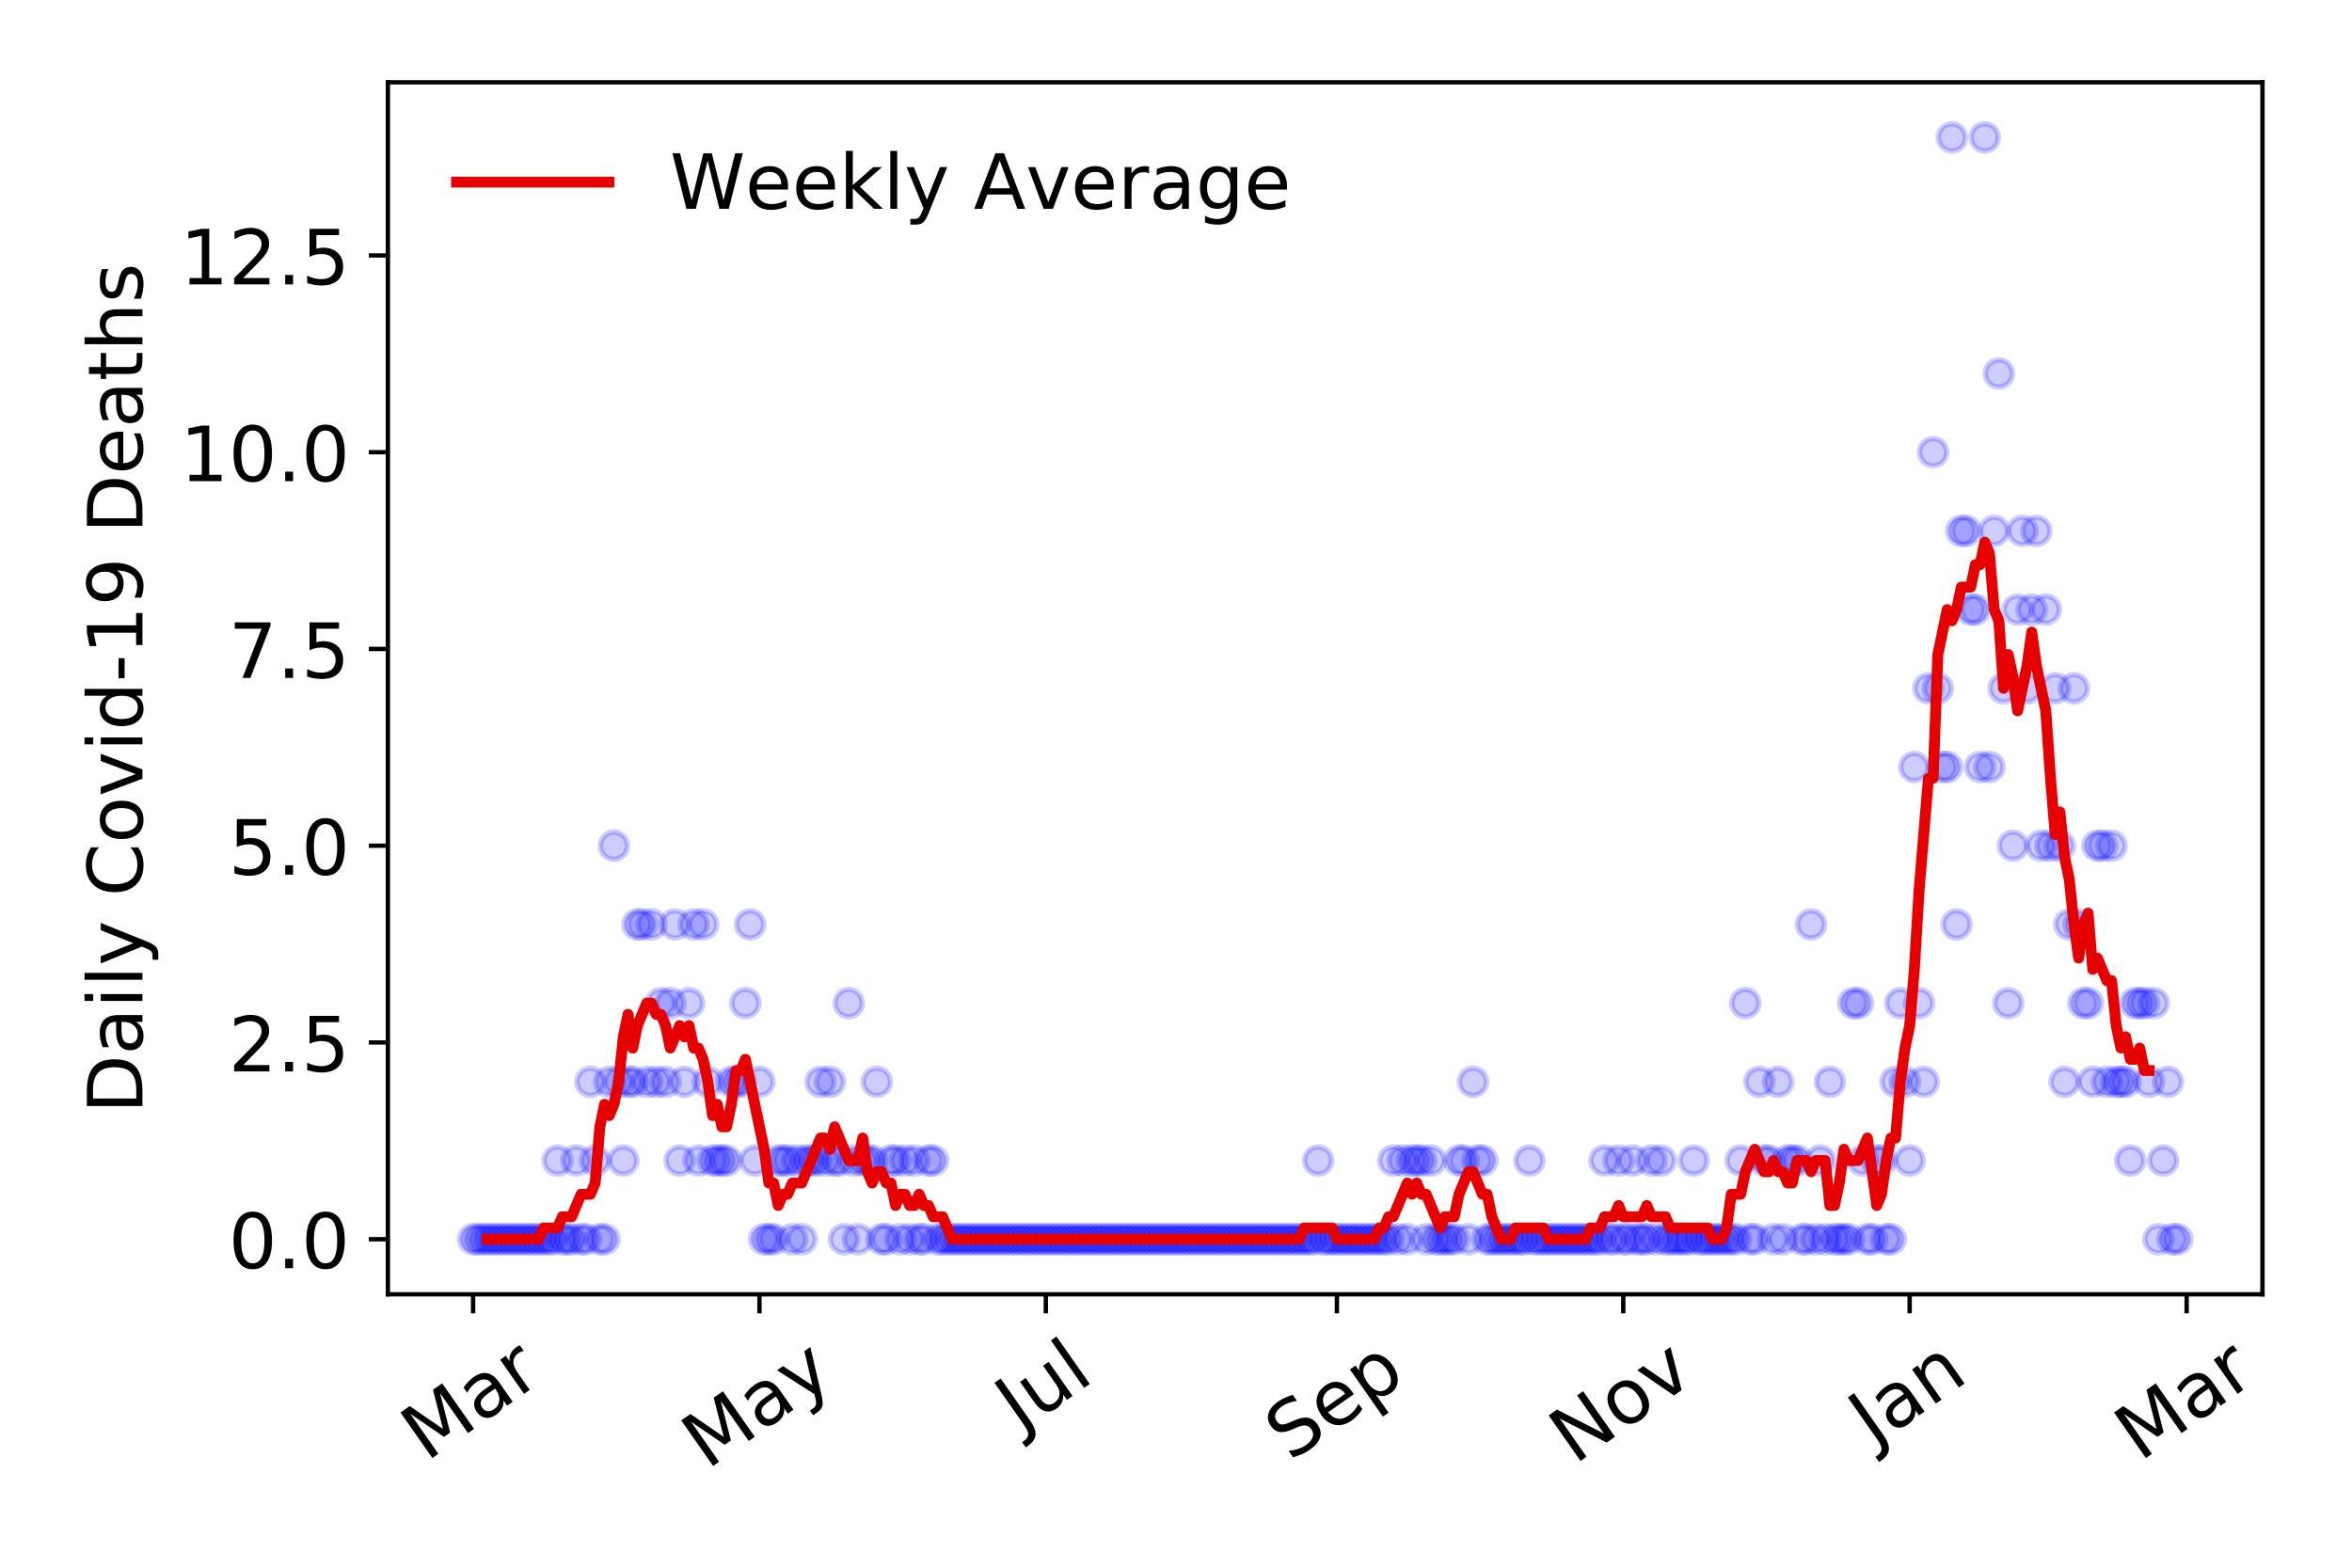 <?xml version="1.0" encoding="utf-8" standalone="no"?>
<!DOCTYPE svg PUBLIC "-//W3C//DTD SVG 1.1//EN"
  "http://www.w3.org/Graphics/SVG/1.1/DTD/svg11.dtd">
<!-- Created with matplotlib (https://matplotlib.org/) -->
<svg height="288pt" version="1.1" viewBox="0 0 432 288" width="432pt" xmlns="http://www.w3.org/2000/svg" xmlns:xlink="http://www.w3.org/1999/xlink">
 <defs>
  <style type="text/css">
*{stroke-linecap:butt;stroke-linejoin:round;}
  </style>
 </defs>
 <g id="figure_1">
  <g id="patch_1">
   <path d="M 0 288 
L 432 288 
L 432 0 
L 0 0 
z
" style="fill:#ffffff;"/>
  </g>
  <g id="axes_1">
   <g id="patch_2">
    <path d="M 71.245 237.778 
L 415.552 237.778 
L 415.552 15.12 
L 71.245 15.12 
z
" style="fill:#ffffff;"/>
   </g>
   <g id="matplotlib.axis_1">
    <g id="xtick_1">
     <g id="line2d_1">
      <defs>
       <path d="M 0 0 
L 0 3.5 
" id="m550a72118c" style="stroke:#000000;stroke-width:0.8;"/>
      </defs>
      <g>
       <use style="stroke:#000000;stroke-width:0.8;" x="86.895" xlink:href="#m550a72118c" y="237.778"/>
      </g>
     </g>
     <g id="text_1">
      <!-- Mar -->
      <defs>
       <path d="M 9.812 72.906 
L 24.516 72.906 
L 43.109 23.297 
L 61.812 72.906 
L 76.516 72.906 
L 76.516 0 
L 66.891 0 
L 66.891 64.016 
L 48.094 14.016 
L 38.188 14.016 
L 19.391 64.016 
L 19.391 0 
L 9.812 0 
z
" id="DejaVuSans-77"/>
       <path d="M 34.281 27.484 
Q 23.391 27.484 19.188 25 
Q 14.984 22.516 14.984 16.5 
Q 14.984 11.719 18.141 8.906 
Q 21.297 6.109 26.703 6.109 
Q 34.188 6.109 38.703 11.406 
Q 43.219 16.703 43.219 25.484 
L 43.219 27.484 
z
M 52.203 31.203 
L 52.203 0 
L 43.219 0 
L 43.219 8.297 
Q 40.141 3.328 35.547 0.953 
Q 30.953 -1.422 24.312 -1.422 
Q 15.922 -1.422 10.953 3.297 
Q 6 8.016 6 15.922 
Q 6 25.141 12.172 29.828 
Q 18.359 34.516 30.609 34.516 
L 43.219 34.516 
L 43.219 35.406 
Q 43.219 41.609 39.141 45 
Q 35.062 48.391 27.688 48.391 
Q 23 48.391 18.547 47.266 
Q 14.109 46.141 10.016 43.891 
L 10.016 52.203 
Q 14.938 54.109 19.578 55.047 
Q 24.219 56 28.609 56 
Q 40.484 56 46.344 49.844 
Q 52.203 43.703 52.203 31.203 
z
" id="DejaVuSans-97"/>
       <path d="M 41.109 46.297 
Q 39.594 47.172 37.812 47.578 
Q 36.031 48 33.891 48 
Q 26.266 48 22.188 43.047 
Q 18.109 38.094 18.109 28.812 
L 18.109 0 
L 9.078 0 
L 9.078 54.688 
L 18.109 54.688 
L 18.109 46.188 
Q 20.953 51.172 25.484 53.578 
Q 30.031 56 36.531 56 
Q 37.453 56 38.578 55.875 
Q 39.703 55.766 41.062 55.516 
z
" id="DejaVuSans-114"/>
      </defs>
      <g transform="translate(78.293 268.643)rotate(-35)scale(0.14 -0.14)">
       <use xlink:href="#DejaVuSans-77"/>
       <use x="86.279" xlink:href="#DejaVuSans-97"/>
       <use x="147.559" xlink:href="#DejaVuSans-114"/>
      </g>
     </g>
    </g>
    <g id="xtick_2">
     <g id="line2d_2">
      <g>
       <use style="stroke:#000000;stroke-width:0.8;" x="139.494" xlink:href="#m550a72118c" y="237.778"/>
      </g>
     </g>
     <g id="text_2">
      <!-- May -->
      <defs>
       <path d="M 32.172 -5.078 
Q 28.375 -14.844 24.75 -17.812 
Q 21.141 -20.797 15.094 -20.797 
L 7.906 -20.797 
L 7.906 -13.281 
L 13.188 -13.281 
Q 16.891 -13.281 18.938 -11.516 
Q 21 -9.766 23.484 -3.219 
L 25.094 0.875 
L 2.984 54.688 
L 12.5 54.688 
L 29.594 11.922 
L 46.688 54.688 
L 56.203 54.688 
z
" id="DejaVuSans-121"/>
      </defs>
      <g transform="translate(129.855 270.094)rotate(-35)scale(0.14 -0.14)">
       <use xlink:href="#DejaVuSans-77"/>
       <use x="86.279" xlink:href="#DejaVuSans-97"/>
       <use x="147.559" xlink:href="#DejaVuSans-121"/>
      </g>
     </g>
    </g>
    <g id="xtick_3">
     <g id="line2d_3">
      <g>
       <use style="stroke:#000000;stroke-width:0.8;" x="192.093" xlink:href="#m550a72118c" y="237.778"/>
      </g>
     </g>
     <g id="text_3">
      <!-- Jul -->
      <defs>
       <path d="M 9.812 72.906 
L 19.672 72.906 
L 19.672 5.078 
Q 19.672 -8.109 14.672 -14.062 
Q 9.672 -20.016 -1.422 -20.016 
L -5.172 -20.016 
L -5.172 -11.719 
L -2.094 -11.719 
Q 4.438 -11.719 7.125 -8.047 
Q 9.812 -4.391 9.812 5.078 
z
" id="DejaVuSans-74"/>
       <path d="M 8.5 21.578 
L 8.5 54.688 
L 17.484 54.688 
L 17.484 21.922 
Q 17.484 14.156 20.5 10.266 
Q 23.531 6.391 29.594 6.391 
Q 36.859 6.391 41.078 11.031 
Q 45.312 15.672 45.312 23.688 
L 45.312 54.688 
L 54.297 54.688 
L 54.297 0 
L 45.312 0 
L 45.312 8.406 
Q 42.047 3.422 37.719 1 
Q 33.406 -1.422 27.688 -1.422 
Q 18.266 -1.422 13.375 4.438 
Q 8.5 10.297 8.5 21.578 
z
M 31.109 56 
z
" id="DejaVuSans-117"/>
       <path d="M 9.422 75.984 
L 18.406 75.984 
L 18.406 0 
L 9.422 0 
z
" id="DejaVuSans-108"/>
      </defs>
      <g transform="translate(187.39 263.181)rotate(-35)scale(0.14 -0.14)">
       <use xlink:href="#DejaVuSans-74"/>
       <use x="29.492" xlink:href="#DejaVuSans-117"/>
       <use x="92.871" xlink:href="#DejaVuSans-108"/>
      </g>
     </g>
    </g>
    <g id="xtick_4">
     <g id="line2d_4">
      <g>
       <use style="stroke:#000000;stroke-width:0.8;" x="245.554" xlink:href="#m550a72118c" y="237.778"/>
      </g>
     </g>
     <g id="text_4">
      <!-- Sep -->
      <defs>
       <path d="M 53.516 70.516 
L 53.516 60.891 
Q 47.906 63.578 42.922 64.891 
Q 37.938 66.219 33.297 66.219 
Q 25.25 66.219 20.875 63.094 
Q 16.5 59.969 16.5 54.203 
Q 16.5 49.359 19.406 46.891 
Q 22.312 44.438 30.422 42.922 
L 36.375 41.703 
Q 47.406 39.594 52.656 34.297 
Q 57.906 29 57.906 20.125 
Q 57.906 9.516 50.797 4.047 
Q 43.703 -1.422 29.984 -1.422 
Q 24.812 -1.422 18.969 -0.25 
Q 13.141 0.922 6.891 3.219 
L 6.891 13.375 
Q 12.891 10.016 18.656 8.297 
Q 24.422 6.594 29.984 6.594 
Q 38.422 6.594 43.016 9.906 
Q 47.609 13.234 47.609 19.391 
Q 47.609 24.75 44.312 27.781 
Q 41.016 30.812 33.5 32.328 
L 27.484 33.5 
Q 16.453 35.688 11.516 40.375 
Q 6.594 45.062 6.594 53.422 
Q 6.594 63.094 13.406 68.656 
Q 20.219 74.219 32.172 74.219 
Q 37.312 74.219 42.625 73.281 
Q 47.953 72.359 53.516 70.516 
z
" id="DejaVuSans-83"/>
       <path d="M 56.203 29.594 
L 56.203 25.203 
L 14.891 25.203 
Q 15.484 15.922 20.484 11.062 
Q 25.484 6.203 34.422 6.203 
Q 39.594 6.203 44.453 7.469 
Q 49.312 8.734 54.109 11.281 
L 54.109 2.781 
Q 49.266 0.734 44.188 -0.344 
Q 39.109 -1.422 33.891 -1.422 
Q 20.797 -1.422 13.156 6.188 
Q 5.516 13.812 5.516 26.812 
Q 5.516 40.234 12.766 48.109 
Q 20.016 56 32.328 56 
Q 43.359 56 49.781 48.891 
Q 56.203 41.797 56.203 29.594 
z
M 47.219 32.234 
Q 47.125 39.594 43.094 43.984 
Q 39.062 48.391 32.422 48.391 
Q 24.906 48.391 20.391 44.141 
Q 15.875 39.891 15.188 32.172 
z
" id="DejaVuSans-101"/>
       <path d="M 18.109 8.203 
L 18.109 -20.797 
L 9.078 -20.797 
L 9.078 54.688 
L 18.109 54.688 
L 18.109 46.391 
Q 20.953 51.266 25.266 53.625 
Q 29.594 56 35.594 56 
Q 45.562 56 51.781 48.094 
Q 58.016 40.188 58.016 27.297 
Q 58.016 14.406 51.781 6.484 
Q 45.562 -1.422 35.594 -1.422 
Q 29.594 -1.422 25.266 0.953 
Q 20.953 3.328 18.109 8.203 
z
M 48.688 27.297 
Q 48.688 37.203 44.609 42.844 
Q 40.531 48.484 33.406 48.484 
Q 26.266 48.484 22.188 42.844 
Q 18.109 37.203 18.109 27.297 
Q 18.109 17.391 22.188 11.75 
Q 26.266 6.109 33.406 6.109 
Q 40.531 6.109 44.609 11.75 
Q 48.688 17.391 48.688 27.297 
z
" id="DejaVuSans-112"/>
      </defs>
      <g transform="translate(236.962 268.629)rotate(-35)scale(0.14 -0.14)">
       <use xlink:href="#DejaVuSans-83"/>
       <use x="63.477" xlink:href="#DejaVuSans-101"/>
       <use x="125" xlink:href="#DejaVuSans-112"/>
      </g>
     </g>
    </g>
    <g id="xtick_5">
     <g id="line2d_5">
      <g>
       <use style="stroke:#000000;stroke-width:0.8;" x="298.153" xlink:href="#m550a72118c" y="237.778"/>
      </g>
     </g>
     <g id="text_5">
      <!-- Nov -->
      <defs>
       <path d="M 9.812 72.906 
L 23.094 72.906 
L 55.422 11.922 
L 55.422 72.906 
L 64.984 72.906 
L 64.984 0 
L 51.703 0 
L 19.391 60.984 
L 19.391 0 
L 9.812 0 
z
" id="DejaVuSans-78"/>
       <path d="M 30.609 48.391 
Q 23.391 48.391 19.188 42.75 
Q 14.984 37.109 14.984 27.297 
Q 14.984 17.484 19.156 11.844 
Q 23.344 6.203 30.609 6.203 
Q 37.797 6.203 41.984 11.859 
Q 46.188 17.531 46.188 27.297 
Q 46.188 37.016 41.984 42.703 
Q 37.797 48.391 30.609 48.391 
z
M 30.609 56 
Q 42.328 56 49.016 48.375 
Q 55.719 40.766 55.719 27.297 
Q 55.719 13.875 49.016 6.219 
Q 42.328 -1.422 30.609 -1.422 
Q 18.844 -1.422 12.172 6.219 
Q 5.516 13.875 5.516 27.297 
Q 5.516 40.766 12.172 48.375 
Q 18.844 56 30.609 56 
z
" id="DejaVuSans-111"/>
       <path d="M 2.984 54.688 
L 12.5 54.688 
L 29.594 8.797 
L 46.688 54.688 
L 56.203 54.688 
L 35.688 0 
L 23.484 0 
z
" id="DejaVuSans-118"/>
      </defs>
      <g transform="translate(289.177 269.166)rotate(-35)scale(0.14 -0.14)">
       <use xlink:href="#DejaVuSans-78"/>
       <use x="74.805" xlink:href="#DejaVuSans-111"/>
       <use x="135.986" xlink:href="#DejaVuSans-118"/>
      </g>
     </g>
    </g>
    <g id="xtick_6">
     <g id="line2d_6">
      <g>
       <use style="stroke:#000000;stroke-width:0.8;" x="350.752" xlink:href="#m550a72118c" y="237.778"/>
      </g>
     </g>
     <g id="text_6">
      <!-- Jan -->
      <defs>
       <path d="M 54.891 33.016 
L 54.891 0 
L 45.906 0 
L 45.906 32.719 
Q 45.906 40.484 42.875 44.328 
Q 39.844 48.188 33.797 48.188 
Q 26.516 48.188 22.312 43.547 
Q 18.109 38.922 18.109 30.906 
L 18.109 0 
L 9.078 0 
L 9.078 54.688 
L 18.109 54.688 
L 18.109 46.188 
Q 21.344 51.125 25.703 53.562 
Q 30.078 56 35.797 56 
Q 45.219 56 50.047 50.172 
Q 54.891 44.344 54.891 33.016 
z
" id="DejaVuSans-110"/>
      </defs>
      <g transform="translate(344.129 265.871)rotate(-35)scale(0.14 -0.14)">
       <use xlink:href="#DejaVuSans-74"/>
       <use x="29.492" xlink:href="#DejaVuSans-97"/>
       <use x="90.771" xlink:href="#DejaVuSans-110"/>
      </g>
     </g>
    </g>
    <g id="xtick_7">
     <g id="line2d_7">
      <g>
       <use style="stroke:#000000;stroke-width:0.8;" x="401.627" xlink:href="#m550a72118c" y="237.778"/>
      </g>
     </g>
     <g id="text_7">
      <!-- Mar -->
      <g transform="translate(393.024 268.643)rotate(-35)scale(0.14 -0.14)">
       <use xlink:href="#DejaVuSans-77"/>
       <use x="86.279" xlink:href="#DejaVuSans-97"/>
       <use x="147.559" xlink:href="#DejaVuSans-114"/>
      </g>
     </g>
    </g>
   </g>
   <g id="matplotlib.axis_2">
    <g id="ytick_1">
     <g id="line2d_8">
      <defs>
       <path d="M 0 0 
L -3.5 0 
" id="m0e21f54a73" style="stroke:#000000;stroke-width:0.8;"/>
      </defs>
      <g>
       <use style="stroke:#000000;stroke-width:0.8;" x="71.245" xlink:href="#m0e21f54a73" y="227.657"/>
      </g>
     </g>
     <g id="text_8">
      <!-- 0.0 -->
      <defs>
       <path d="M 31.781 66.406 
Q 24.172 66.406 20.328 58.906 
Q 16.5 51.422 16.5 36.375 
Q 16.5 21.391 20.328 13.891 
Q 24.172 6.391 31.781 6.391 
Q 39.453 6.391 43.281 13.891 
Q 47.125 21.391 47.125 36.375 
Q 47.125 51.422 43.281 58.906 
Q 39.453 66.406 31.781 66.406 
z
M 31.781 74.219 
Q 44.047 74.219 50.516 64.516 
Q 56.984 54.828 56.984 36.375 
Q 56.984 17.969 50.516 8.266 
Q 44.047 -1.422 31.781 -1.422 
Q 19.531 -1.422 13.062 8.266 
Q 6.594 17.969 6.594 36.375 
Q 6.594 54.828 13.062 64.516 
Q 19.531 74.219 31.781 74.219 
z
" id="DejaVuSans-48"/>
       <path d="M 10.688 12.406 
L 21 12.406 
L 21 0 
L 10.688 0 
z
" id="DejaVuSans-46"/>
      </defs>
      <g transform="translate(41.981 232.976)scale(0.14 -0.14)">
       <use xlink:href="#DejaVuSans-48"/>
       <use x="63.623" xlink:href="#DejaVuSans-46"/>
       <use x="95.41" xlink:href="#DejaVuSans-48"/>
      </g>
     </g>
    </g>
    <g id="ytick_2">
     <g id="line2d_9">
      <g>
       <use style="stroke:#000000;stroke-width:0.8;" x="71.245" xlink:href="#m0e21f54a73" y="191.512"/>
      </g>
     </g>
     <g id="text_9">
      <!-- 2.5 -->
      <defs>
       <path d="M 19.188 8.297 
L 53.609 8.297 
L 53.609 0 
L 7.328 0 
L 7.328 8.297 
Q 12.938 14.109 22.625 23.891 
Q 32.328 33.688 34.812 36.531 
Q 39.547 41.844 41.422 45.531 
Q 43.312 49.219 43.312 52.781 
Q 43.312 58.594 39.234 62.25 
Q 35.156 65.922 28.609 65.922 
Q 23.969 65.922 18.812 64.312 
Q 13.672 62.703 7.812 59.422 
L 7.812 69.391 
Q 13.766 71.781 18.938 73 
Q 24.125 74.219 28.422 74.219 
Q 39.75 74.219 46.484 68.547 
Q 53.219 62.891 53.219 53.422 
Q 53.219 48.922 51.531 44.891 
Q 49.859 40.875 45.406 35.406 
Q 44.188 33.984 37.641 27.219 
Q 31.109 20.453 19.188 8.297 
z
" id="DejaVuSans-50"/>
       <path d="M 10.797 72.906 
L 49.516 72.906 
L 49.516 64.594 
L 19.828 64.594 
L 19.828 46.734 
Q 21.969 47.469 24.109 47.828 
Q 26.266 48.188 28.422 48.188 
Q 40.625 48.188 47.75 41.5 
Q 54.891 34.812 54.891 23.391 
Q 54.891 11.625 47.562 5.094 
Q 40.234 -1.422 26.906 -1.422 
Q 22.312 -1.422 17.547 -0.641 
Q 12.797 0.141 7.719 1.703 
L 7.719 11.625 
Q 12.109 9.234 16.797 8.062 
Q 21.484 6.891 26.703 6.891 
Q 35.156 6.891 40.078 11.328 
Q 45.016 15.766 45.016 23.391 
Q 45.016 31 40.078 35.438 
Q 35.156 39.891 26.703 39.891 
Q 22.75 39.891 18.812 39.016 
Q 14.891 38.141 10.797 36.281 
z
" id="DejaVuSans-53"/>
      </defs>
      <g transform="translate(41.981 196.83)scale(0.14 -0.14)">
       <use xlink:href="#DejaVuSans-50"/>
       <use x="63.623" xlink:href="#DejaVuSans-46"/>
       <use x="95.41" xlink:href="#DejaVuSans-53"/>
      </g>
     </g>
    </g>
    <g id="ytick_3">
     <g id="line2d_10">
      <g>
       <use style="stroke:#000000;stroke-width:0.8;" x="71.245" xlink:href="#m0e21f54a73" y="155.366"/>
      </g>
     </g>
     <g id="text_10">
      <!-- 5.0 -->
      <g transform="translate(41.981 160.685)scale(0.14 -0.14)">
       <use xlink:href="#DejaVuSans-53"/>
       <use x="63.623" xlink:href="#DejaVuSans-46"/>
       <use x="95.41" xlink:href="#DejaVuSans-48"/>
      </g>
     </g>
    </g>
    <g id="ytick_4">
     <g id="line2d_11">
      <g>
       <use style="stroke:#000000;stroke-width:0.8;" x="71.245" xlink:href="#m0e21f54a73" y="119.22"/>
      </g>
     </g>
     <g id="text_11">
      <!-- 7.5 -->
      <defs>
       <path d="M 8.203 72.906 
L 55.078 72.906 
L 55.078 68.703 
L 28.609 0 
L 18.312 0 
L 43.219 64.594 
L 8.203 64.594 
z
" id="DejaVuSans-55"/>
      </defs>
      <g transform="translate(41.981 124.539)scale(0.14 -0.14)">
       <use xlink:href="#DejaVuSans-55"/>
       <use x="63.623" xlink:href="#DejaVuSans-46"/>
       <use x="95.41" xlink:href="#DejaVuSans-53"/>
      </g>
     </g>
    </g>
    <g id="ytick_5">
     <g id="line2d_12">
      <g>
       <use style="stroke:#000000;stroke-width:0.8;" x="71.245" xlink:href="#m0e21f54a73" y="83.074"/>
      </g>
     </g>
     <g id="text_12">
      <!-- 10.0 -->
      <defs>
       <path d="M 12.406 8.297 
L 28.516 8.297 
L 28.516 63.922 
L 10.984 60.406 
L 10.984 69.391 
L 28.422 72.906 
L 38.281 72.906 
L 38.281 8.297 
L 54.391 8.297 
L 54.391 0 
L 12.406 0 
z
" id="DejaVuSans-49"/>
      </defs>
      <g transform="translate(33.073 88.393)scale(0.14 -0.14)">
       <use xlink:href="#DejaVuSans-49"/>
       <use x="63.623" xlink:href="#DejaVuSans-48"/>
       <use x="127.246" xlink:href="#DejaVuSans-46"/>
       <use x="159.033" xlink:href="#DejaVuSans-48"/>
      </g>
     </g>
    </g>
    <g id="ytick_6">
     <g id="line2d_13">
      <g>
       <use style="stroke:#000000;stroke-width:0.8;" x="71.245" xlink:href="#m0e21f54a73" y="46.928"/>
      </g>
     </g>
     <g id="text_13">
      <!-- 12.5 -->
      <g transform="translate(33.073 52.247)scale(0.14 -0.14)">
       <use xlink:href="#DejaVuSans-49"/>
       <use x="63.623" xlink:href="#DejaVuSans-50"/>
       <use x="127.246" xlink:href="#DejaVuSans-46"/>
       <use x="159.033" xlink:href="#DejaVuSans-53"/>
      </g>
     </g>
    </g>
    <g id="text_14">
     <!-- Daily Covid-19 Deaths -->
     <defs>
      <path d="M 19.672 64.797 
L 19.672 8.109 
L 31.594 8.109 
Q 46.688 8.109 53.688 14.938 
Q 60.688 21.781 60.688 36.531 
Q 60.688 51.172 53.688 57.984 
Q 46.688 64.797 31.594 64.797 
z
M 9.812 72.906 
L 30.078 72.906 
Q 51.266 72.906 61.172 64.094 
Q 71.094 55.281 71.094 36.531 
Q 71.094 17.672 61.125 8.828 
Q 51.172 0 30.078 0 
L 9.812 0 
z
" id="DejaVuSans-68"/>
      <path d="M 9.422 54.688 
L 18.406 54.688 
L 18.406 0 
L 9.422 0 
z
M 9.422 75.984 
L 18.406 75.984 
L 18.406 64.594 
L 9.422 64.594 
z
" id="DejaVuSans-105"/>
      <path id="DejaVuSans-32"/>
      <path d="M 64.406 67.281 
L 64.406 56.891 
Q 59.422 61.531 53.781 63.812 
Q 48.141 66.109 41.797 66.109 
Q 29.297 66.109 22.656 58.469 
Q 16.016 50.828 16.016 36.375 
Q 16.016 21.969 22.656 14.328 
Q 29.297 6.688 41.797 6.688 
Q 48.141 6.688 53.781 8.984 
Q 59.422 11.281 64.406 15.922 
L 64.406 5.609 
Q 59.234 2.094 53.438 0.328 
Q 47.656 -1.422 41.219 -1.422 
Q 24.656 -1.422 15.125 8.703 
Q 5.609 18.844 5.609 36.375 
Q 5.609 53.953 15.125 64.078 
Q 24.656 74.219 41.219 74.219 
Q 47.75 74.219 53.531 72.484 
Q 59.328 70.75 64.406 67.281 
z
" id="DejaVuSans-67"/>
      <path d="M 45.406 46.391 
L 45.406 75.984 
L 54.391 75.984 
L 54.391 0 
L 45.406 0 
L 45.406 8.203 
Q 42.578 3.328 38.25 0.953 
Q 33.938 -1.422 27.875 -1.422 
Q 17.969 -1.422 11.734 6.484 
Q 5.516 14.406 5.516 27.297 
Q 5.516 40.188 11.734 48.094 
Q 17.969 56 27.875 56 
Q 33.938 56 38.25 53.625 
Q 42.578 51.266 45.406 46.391 
z
M 14.797 27.297 
Q 14.797 17.391 18.875 11.75 
Q 22.953 6.109 30.078 6.109 
Q 37.203 6.109 41.297 11.75 
Q 45.406 17.391 45.406 27.297 
Q 45.406 37.203 41.297 42.844 
Q 37.203 48.484 30.078 48.484 
Q 22.953 48.484 18.875 42.844 
Q 14.797 37.203 14.797 27.297 
z
" id="DejaVuSans-100"/>
      <path d="M 4.891 31.391 
L 31.203 31.391 
L 31.203 23.391 
L 4.891 23.391 
z
" id="DejaVuSans-45"/>
      <path d="M 10.984 1.516 
L 10.984 10.5 
Q 14.703 8.734 18.5 7.812 
Q 22.312 6.891 25.984 6.891 
Q 35.75 6.891 40.891 13.453 
Q 46.047 20.016 46.781 33.406 
Q 43.953 29.203 39.594 26.953 
Q 35.25 24.703 29.984 24.703 
Q 19.047 24.703 12.672 31.312 
Q 6.297 37.938 6.297 49.422 
Q 6.297 60.641 12.938 67.422 
Q 19.578 74.219 30.609 74.219 
Q 43.266 74.219 49.922 64.516 
Q 56.594 54.828 56.594 36.375 
Q 56.594 19.141 48.406 8.859 
Q 40.234 -1.422 26.422 -1.422 
Q 22.703 -1.422 18.891 -0.688 
Q 15.094 0.047 10.984 1.516 
z
M 30.609 32.422 
Q 37.25 32.422 41.125 36.953 
Q 45.016 41.5 45.016 49.422 
Q 45.016 57.281 41.125 61.844 
Q 37.25 66.406 30.609 66.406 
Q 23.969 66.406 20.094 61.844 
Q 16.219 57.281 16.219 49.422 
Q 16.219 41.5 20.094 36.953 
Q 23.969 32.422 30.609 32.422 
z
" id="DejaVuSans-57"/>
      <path d="M 18.312 70.219 
L 18.312 54.688 
L 36.812 54.688 
L 36.812 47.703 
L 18.312 47.703 
L 18.312 18.016 
Q 18.312 11.328 20.141 9.422 
Q 21.969 7.516 27.594 7.516 
L 36.812 7.516 
L 36.812 0 
L 27.594 0 
Q 17.188 0 13.234 3.875 
Q 9.281 7.766 9.281 18.016 
L 9.281 47.703 
L 2.688 47.703 
L 2.688 54.688 
L 9.281 54.688 
L 9.281 70.219 
z
" id="DejaVuSans-116"/>
      <path d="M 54.891 33.016 
L 54.891 0 
L 45.906 0 
L 45.906 32.719 
Q 45.906 40.484 42.875 44.328 
Q 39.844 48.188 33.797 48.188 
Q 26.516 48.188 22.312 43.547 
Q 18.109 38.922 18.109 30.906 
L 18.109 0 
L 9.078 0 
L 9.078 75.984 
L 18.109 75.984 
L 18.109 46.188 
Q 21.344 51.125 25.703 53.562 
Q 30.078 56 35.797 56 
Q 45.219 56 50.047 50.172 
Q 54.891 44.344 54.891 33.016 
z
" id="DejaVuSans-104"/>
      <path d="M 44.281 53.078 
L 44.281 44.578 
Q 40.484 46.531 36.375 47.5 
Q 32.281 48.484 27.875 48.484 
Q 21.188 48.484 17.844 46.438 
Q 14.5 44.391 14.5 40.281 
Q 14.5 37.156 16.891 35.375 
Q 19.281 33.594 26.516 31.984 
L 29.594 31.297 
Q 39.156 29.25 43.188 25.516 
Q 47.219 21.781 47.219 15.094 
Q 47.219 7.469 41.188 3.016 
Q 35.156 -1.422 24.609 -1.422 
Q 20.219 -1.422 15.453 -0.562 
Q 10.688 0.297 5.422 2 
L 5.422 11.281 
Q 10.406 8.688 15.234 7.391 
Q 20.062 6.109 24.812 6.109 
Q 31.156 6.109 34.562 8.281 
Q 37.984 10.453 37.984 14.406 
Q 37.984 18.062 35.516 20.016 
Q 33.062 21.969 24.703 23.781 
L 21.578 24.516 
Q 13.234 26.266 9.516 29.906 
Q 5.812 33.547 5.812 39.891 
Q 5.812 47.609 11.281 51.797 
Q 16.75 56 26.812 56 
Q 31.781 56 36.172 55.266 
Q 40.578 54.547 44.281 53.078 
z
" id="DejaVuSans-115"/>
     </defs>
     <g transform="translate(26.162 204.56)rotate(-90)scale(0.14 -0.14)">
      <use xlink:href="#DejaVuSans-68"/>
      <use x="77.002" xlink:href="#DejaVuSans-97"/>
      <use x="138.281" xlink:href="#DejaVuSans-105"/>
      <use x="166.064" xlink:href="#DejaVuSans-108"/>
      <use x="193.848" xlink:href="#DejaVuSans-121"/>
      <use x="253.027" xlink:href="#DejaVuSans-32"/>
      <use x="284.814" xlink:href="#DejaVuSans-67"/>
      <use x="354.639" xlink:href="#DejaVuSans-111"/>
      <use x="415.82" xlink:href="#DejaVuSans-118"/>
      <use x="475" xlink:href="#DejaVuSans-105"/>
      <use x="502.783" xlink:href="#DejaVuSans-100"/>
      <use x="566.26" xlink:href="#DejaVuSans-45"/>
      <use x="602.344" xlink:href="#DejaVuSans-49"/>
      <use x="665.967" xlink:href="#DejaVuSans-57"/>
      <use x="729.59" xlink:href="#DejaVuSans-32"/>
      <use x="761.377" xlink:href="#DejaVuSans-68"/>
      <use x="838.379" xlink:href="#DejaVuSans-101"/>
      <use x="899.902" xlink:href="#DejaVuSans-97"/>
      <use x="961.182" xlink:href="#DejaVuSans-116"/>
      <use x="1000.391" xlink:href="#DejaVuSans-104"/>
      <use x="1063.77" xlink:href="#DejaVuSans-115"/>
     </g>
    </g>
   </g>
   <g id="line2d_14">
    <defs>
     <path d="M 0 2.5 
C 0.663 2.5 1.299 2.237 1.768 1.768 
C 2.237 1.299 2.5 0.663 2.5 0 
C 2.5 -0.663 2.237 -1.299 1.768 -1.768 
C 1.299 -2.237 0.663 -2.5 0 -2.5 
C -0.663 -2.5 -1.299 -2.237 -1.768 -1.768 
C -2.237 -1.299 -2.5 -0.663 -2.5 0 
C -2.5 0.663 -2.237 1.299 -1.768 1.768 
C -1.299 2.237 -0.663 2.5 0 2.5 
z
" id="m0de99fb629" style="stroke:#0000ff;stroke-opacity:0.2;"/>
    </defs>
    <g clip-path="url(#p28acd7405a)">
     <use style="fill:#0000ff;fill-opacity:0.2;stroke:#0000ff;stroke-opacity:0.2;" x="86.895" xlink:href="#m0de99fb629" y="227.657"/>
     <use style="fill:#0000ff;fill-opacity:0.2;stroke:#0000ff;stroke-opacity:0.2;" x="87.758" xlink:href="#m0de99fb629" y="227.657"/>
     <use style="fill:#0000ff;fill-opacity:0.2;stroke:#0000ff;stroke-opacity:0.2;" x="88.62" xlink:href="#m0de99fb629" y="227.657"/>
     <use style="fill:#0000ff;fill-opacity:0.2;stroke:#0000ff;stroke-opacity:0.2;" x="89.482" xlink:href="#m0de99fb629" y="227.657"/>
     <use style="fill:#0000ff;fill-opacity:0.2;stroke:#0000ff;stroke-opacity:0.2;" x="90.344" xlink:href="#m0de99fb629" y="227.657"/>
     <use style="fill:#0000ff;fill-opacity:0.2;stroke:#0000ff;stroke-opacity:0.2;" x="91.207" xlink:href="#m0de99fb629" y="227.657"/>
     <use style="fill:#0000ff;fill-opacity:0.2;stroke:#0000ff;stroke-opacity:0.2;" x="92.069" xlink:href="#m0de99fb629" y="227.657"/>
     <use style="fill:#0000ff;fill-opacity:0.2;stroke:#0000ff;stroke-opacity:0.2;" x="92.931" xlink:href="#m0de99fb629" y="227.657"/>
     <use style="fill:#0000ff;fill-opacity:0.2;stroke:#0000ff;stroke-opacity:0.2;" x="93.794" xlink:href="#m0de99fb629" y="227.657"/>
     <use style="fill:#0000ff;fill-opacity:0.2;stroke:#0000ff;stroke-opacity:0.2;" x="94.656" xlink:href="#m0de99fb629" y="227.657"/>
     <use style="fill:#0000ff;fill-opacity:0.2;stroke:#0000ff;stroke-opacity:0.2;" x="95.518" xlink:href="#m0de99fb629" y="227.657"/>
     <use style="fill:#0000ff;fill-opacity:0.2;stroke:#0000ff;stroke-opacity:0.2;" x="96.38" xlink:href="#m0de99fb629" y="227.657"/>
     <use style="fill:#0000ff;fill-opacity:0.2;stroke:#0000ff;stroke-opacity:0.2;" x="97.243" xlink:href="#m0de99fb629" y="227.657"/>
     <use style="fill:#0000ff;fill-opacity:0.2;stroke:#0000ff;stroke-opacity:0.2;" x="98.105" xlink:href="#m0de99fb629" y="227.657"/>
     <use style="fill:#0000ff;fill-opacity:0.2;stroke:#0000ff;stroke-opacity:0.2;" x="98.967" xlink:href="#m0de99fb629" y="227.657"/>
     <use style="fill:#0000ff;fill-opacity:0.2;stroke:#0000ff;stroke-opacity:0.2;" x="99.83" xlink:href="#m0de99fb629" y="227.657"/>
     <use style="fill:#0000ff;fill-opacity:0.2;stroke:#0000ff;stroke-opacity:0.2;" x="100.692" xlink:href="#m0de99fb629" y="227.657"/>
     <use style="fill:#0000ff;fill-opacity:0.2;stroke:#0000ff;stroke-opacity:0.2;" x="101.554" xlink:href="#m0de99fb629" y="227.657"/>
     <use style="fill:#0000ff;fill-opacity:0.2;stroke:#0000ff;stroke-opacity:0.2;" x="102.416" xlink:href="#m0de99fb629" y="213.199"/>
     <use style="fill:#0000ff;fill-opacity:0.2;stroke:#0000ff;stroke-opacity:0.2;" x="103.279" xlink:href="#m0de99fb629" y="227.657"/>
     <use style="fill:#0000ff;fill-opacity:0.2;stroke:#0000ff;stroke-opacity:0.2;" x="104.141" xlink:href="#m0de99fb629" y="227.657"/>
     <use style="fill:#0000ff;fill-opacity:0.2;stroke:#0000ff;stroke-opacity:0.2;" x="105.003" xlink:href="#m0de99fb629" y="227.657"/>
     <use style="fill:#0000ff;fill-opacity:0.2;stroke:#0000ff;stroke-opacity:0.2;" x="105.865" xlink:href="#m0de99fb629" y="213.199"/>
     <use style="fill:#0000ff;fill-opacity:0.2;stroke:#0000ff;stroke-opacity:0.2;" x="106.728" xlink:href="#m0de99fb629" y="227.657"/>
     <use style="fill:#0000ff;fill-opacity:0.2;stroke:#0000ff;stroke-opacity:0.2;" x="107.59" xlink:href="#m0de99fb629" y="227.657"/>
     <use style="fill:#0000ff;fill-opacity:0.2;stroke:#0000ff;stroke-opacity:0.2;" x="108.452" xlink:href="#m0de99fb629" y="198.741"/>
     <use style="fill:#0000ff;fill-opacity:0.2;stroke:#0000ff;stroke-opacity:0.2;" x="109.315" xlink:href="#m0de99fb629" y="213.199"/>
     <use style="fill:#0000ff;fill-opacity:0.2;stroke:#0000ff;stroke-opacity:0.2;" x="110.177" xlink:href="#m0de99fb629" y="227.657"/>
     <use style="fill:#0000ff;fill-opacity:0.2;stroke:#0000ff;stroke-opacity:0.2;" x="111.039" xlink:href="#m0de99fb629" y="227.657"/>
     <use style="fill:#0000ff;fill-opacity:0.2;stroke:#0000ff;stroke-opacity:0.2;" x="111.901" xlink:href="#m0de99fb629" y="198.741"/>
     <use style="fill:#0000ff;fill-opacity:0.2;stroke:#0000ff;stroke-opacity:0.2;" x="112.764" xlink:href="#m0de99fb629" y="155.366"/>
     <use style="fill:#0000ff;fill-opacity:0.2;stroke:#0000ff;stroke-opacity:0.2;" x="113.626" xlink:href="#m0de99fb629" y="198.741"/>
     <use style="fill:#0000ff;fill-opacity:0.2;stroke:#0000ff;stroke-opacity:0.2;" x="114.488" xlink:href="#m0de99fb629" y="213.199"/>
     <use style="fill:#0000ff;fill-opacity:0.2;stroke:#0000ff;stroke-opacity:0.2;" x="115.35" xlink:href="#m0de99fb629" y="198.741"/>
     <use style="fill:#0000ff;fill-opacity:0.2;stroke:#0000ff;stroke-opacity:0.2;" x="116.213" xlink:href="#m0de99fb629" y="198.741"/>
     <use style="fill:#0000ff;fill-opacity:0.2;stroke:#0000ff;stroke-opacity:0.2;" x="117.075" xlink:href="#m0de99fb629" y="169.824"/>
     <use style="fill:#0000ff;fill-opacity:0.2;stroke:#0000ff;stroke-opacity:0.2;" x="117.937" xlink:href="#m0de99fb629" y="169.824"/>
     <use style="fill:#0000ff;fill-opacity:0.2;stroke:#0000ff;stroke-opacity:0.2;" x="118.8" xlink:href="#m0de99fb629" y="198.741"/>
     <use style="fill:#0000ff;fill-opacity:0.2;stroke:#0000ff;stroke-opacity:0.2;" x="119.662" xlink:href="#m0de99fb629" y="169.824"/>
     <use style="fill:#0000ff;fill-opacity:0.2;stroke:#0000ff;stroke-opacity:0.2;" x="120.524" xlink:href="#m0de99fb629" y="198.741"/>
     <use style="fill:#0000ff;fill-opacity:0.2;stroke:#0000ff;stroke-opacity:0.2;" x="121.386" xlink:href="#m0de99fb629" y="184.282"/>
     <use style="fill:#0000ff;fill-opacity:0.2;stroke:#0000ff;stroke-opacity:0.2;" x="122.249" xlink:href="#m0de99fb629" y="198.741"/>
     <use style="fill:#0000ff;fill-opacity:0.2;stroke:#0000ff;stroke-opacity:0.2;" x="123.111" xlink:href="#m0de99fb629" y="184.282"/>
     <use style="fill:#0000ff;fill-opacity:0.2;stroke:#0000ff;stroke-opacity:0.2;" x="123.973" xlink:href="#m0de99fb629" y="169.824"/>
     <use style="fill:#0000ff;fill-opacity:0.2;stroke:#0000ff;stroke-opacity:0.2;" x="124.836" xlink:href="#m0de99fb629" y="213.199"/>
     <use style="fill:#0000ff;fill-opacity:0.2;stroke:#0000ff;stroke-opacity:0.2;" x="125.698" xlink:href="#m0de99fb629" y="198.741"/>
     <use style="fill:#0000ff;fill-opacity:0.2;stroke:#0000ff;stroke-opacity:0.2;" x="126.56" xlink:href="#m0de99fb629" y="184.282"/>
     <use style="fill:#0000ff;fill-opacity:0.2;stroke:#0000ff;stroke-opacity:0.2;" x="127.422" xlink:href="#m0de99fb629" y="169.824"/>
     <use style="fill:#0000ff;fill-opacity:0.2;stroke:#0000ff;stroke-opacity:0.2;" x="128.285" xlink:href="#m0de99fb629" y="213.199"/>
     <use style="fill:#0000ff;fill-opacity:0.2;stroke:#0000ff;stroke-opacity:0.2;" x="129.147" xlink:href="#m0de99fb629" y="169.824"/>
     <use style="fill:#0000ff;fill-opacity:0.2;stroke:#0000ff;stroke-opacity:0.2;" x="130.009" xlink:href="#m0de99fb629" y="198.741"/>
     <use style="fill:#0000ff;fill-opacity:0.2;stroke:#0000ff;stroke-opacity:0.2;" x="130.871" xlink:href="#m0de99fb629" y="213.199"/>
     <use style="fill:#0000ff;fill-opacity:0.2;stroke:#0000ff;stroke-opacity:0.2;" x="131.734" xlink:href="#m0de99fb629" y="213.199"/>
     <use style="fill:#0000ff;fill-opacity:0.2;stroke:#0000ff;stroke-opacity:0.2;" x="132.596" xlink:href="#m0de99fb629" y="213.199"/>
     <use style="fill:#0000ff;fill-opacity:0.2;stroke:#0000ff;stroke-opacity:0.2;" x="133.458" xlink:href="#m0de99fb629" y="213.199"/>
     <use style="fill:#0000ff;fill-opacity:0.2;stroke:#0000ff;stroke-opacity:0.2;" x="134.321" xlink:href="#m0de99fb629" y="198.741"/>
     <use style="fill:#0000ff;fill-opacity:0.2;stroke:#0000ff;stroke-opacity:0.2;" x="135.183" xlink:href="#m0de99fb629" y="198.741"/>
     <use style="fill:#0000ff;fill-opacity:0.2;stroke:#0000ff;stroke-opacity:0.2;" x="136.045" xlink:href="#m0de99fb629" y="198.741"/>
     <use style="fill:#0000ff;fill-opacity:0.2;stroke:#0000ff;stroke-opacity:0.2;" x="136.907" xlink:href="#m0de99fb629" y="184.282"/>
     <use style="fill:#0000ff;fill-opacity:0.2;stroke:#0000ff;stroke-opacity:0.2;" x="137.77" xlink:href="#m0de99fb629" y="169.824"/>
     <use style="fill:#0000ff;fill-opacity:0.2;stroke:#0000ff;stroke-opacity:0.2;" x="138.632" xlink:href="#m0de99fb629" y="213.199"/>
     <use style="fill:#0000ff;fill-opacity:0.2;stroke:#0000ff;stroke-opacity:0.2;" x="139.494" xlink:href="#m0de99fb629" y="198.741"/>
     <use style="fill:#0000ff;fill-opacity:0.2;stroke:#0000ff;stroke-opacity:0.2;" x="140.357" xlink:href="#m0de99fb629" y="227.657"/>
     <use style="fill:#0000ff;fill-opacity:0.2;stroke:#0000ff;stroke-opacity:0.2;" x="141.219" xlink:href="#m0de99fb629" y="227.657"/>
     <use style="fill:#0000ff;fill-opacity:0.2;stroke:#0000ff;stroke-opacity:0.2;" x="142.081" xlink:href="#m0de99fb629" y="227.657"/>
     <use style="fill:#0000ff;fill-opacity:0.2;stroke:#0000ff;stroke-opacity:0.2;" x="142.943" xlink:href="#m0de99fb629" y="213.199"/>
     <use style="fill:#0000ff;fill-opacity:0.2;stroke:#0000ff;stroke-opacity:0.2;" x="143.806" xlink:href="#m0de99fb629" y="213.199"/>
     <use style="fill:#0000ff;fill-opacity:0.2;stroke:#0000ff;stroke-opacity:0.2;" x="144.668" xlink:href="#m0de99fb629" y="213.199"/>
     <use style="fill:#0000ff;fill-opacity:0.2;stroke:#0000ff;stroke-opacity:0.2;" x="145.53" xlink:href="#m0de99fb629" y="227.657"/>
     <use style="fill:#0000ff;fill-opacity:0.2;stroke:#0000ff;stroke-opacity:0.2;" x="146.392" xlink:href="#m0de99fb629" y="213.199"/>
     <use style="fill:#0000ff;fill-opacity:0.2;stroke:#0000ff;stroke-opacity:0.2;" x="147.255" xlink:href="#m0de99fb629" y="227.657"/>
     <use style="fill:#0000ff;fill-opacity:0.2;stroke:#0000ff;stroke-opacity:0.2;" x="148.117" xlink:href="#m0de99fb629" y="213.199"/>
     <use style="fill:#0000ff;fill-opacity:0.2;stroke:#0000ff;stroke-opacity:0.2;" x="148.979" xlink:href="#m0de99fb629" y="213.199"/>
     <use style="fill:#0000ff;fill-opacity:0.2;stroke:#0000ff;stroke-opacity:0.2;" x="149.842" xlink:href="#m0de99fb629" y="213.199"/>
     <use style="fill:#0000ff;fill-opacity:0.2;stroke:#0000ff;stroke-opacity:0.2;" x="150.704" xlink:href="#m0de99fb629" y="198.741"/>
     <use style="fill:#0000ff;fill-opacity:0.2;stroke:#0000ff;stroke-opacity:0.2;" x="151.566" xlink:href="#m0de99fb629" y="213.199"/>
     <use style="fill:#0000ff;fill-opacity:0.2;stroke:#0000ff;stroke-opacity:0.2;" x="152.428" xlink:href="#m0de99fb629" y="198.741"/>
     <use style="fill:#0000ff;fill-opacity:0.2;stroke:#0000ff;stroke-opacity:0.2;" x="153.291" xlink:href="#m0de99fb629" y="213.199"/>
     <use style="fill:#0000ff;fill-opacity:0.2;stroke:#0000ff;stroke-opacity:0.2;" x="154.153" xlink:href="#m0de99fb629" y="213.199"/>
     <use style="fill:#0000ff;fill-opacity:0.2;stroke:#0000ff;stroke-opacity:0.2;" x="155.015" xlink:href="#m0de99fb629" y="227.657"/>
     <use style="fill:#0000ff;fill-opacity:0.2;stroke:#0000ff;stroke-opacity:0.2;" x="155.878" xlink:href="#m0de99fb629" y="184.282"/>
     <use style="fill:#0000ff;fill-opacity:0.2;stroke:#0000ff;stroke-opacity:0.2;" x="156.74" xlink:href="#m0de99fb629" y="213.199"/>
     <use style="fill:#0000ff;fill-opacity:0.2;stroke:#0000ff;stroke-opacity:0.2;" x="157.602" xlink:href="#m0de99fb629" y="227.657"/>
     <use style="fill:#0000ff;fill-opacity:0.2;stroke:#0000ff;stroke-opacity:0.2;" x="158.464" xlink:href="#m0de99fb629" y="213.199"/>
     <use style="fill:#0000ff;fill-opacity:0.2;stroke:#0000ff;stroke-opacity:0.2;" x="159.327" xlink:href="#m0de99fb629" y="213.199"/>
     <use style="fill:#0000ff;fill-opacity:0.2;stroke:#0000ff;stroke-opacity:0.2;" x="160.189" xlink:href="#m0de99fb629" y="213.199"/>
     <use style="fill:#0000ff;fill-opacity:0.2;stroke:#0000ff;stroke-opacity:0.2;" x="161.051" xlink:href="#m0de99fb629" y="198.741"/>
     <use style="fill:#0000ff;fill-opacity:0.2;stroke:#0000ff;stroke-opacity:0.2;" x="161.913" xlink:href="#m0de99fb629" y="227.657"/>
     <use style="fill:#0000ff;fill-opacity:0.2;stroke:#0000ff;stroke-opacity:0.2;" x="162.776" xlink:href="#m0de99fb629" y="227.657"/>
     <use style="fill:#0000ff;fill-opacity:0.2;stroke:#0000ff;stroke-opacity:0.2;" x="163.638" xlink:href="#m0de99fb629" y="213.199"/>
     <use style="fill:#0000ff;fill-opacity:0.2;stroke:#0000ff;stroke-opacity:0.2;" x="164.5" xlink:href="#m0de99fb629" y="213.199"/>
     <use style="fill:#0000ff;fill-opacity:0.2;stroke:#0000ff;stroke-opacity:0.2;" x="165.363" xlink:href="#m0de99fb629" y="227.657"/>
     <use style="fill:#0000ff;fill-opacity:0.2;stroke:#0000ff;stroke-opacity:0.2;" x="166.225" xlink:href="#m0de99fb629" y="213.199"/>
     <use style="fill:#0000ff;fill-opacity:0.2;stroke:#0000ff;stroke-opacity:0.2;" x="167.087" xlink:href="#m0de99fb629" y="227.657"/>
     <use style="fill:#0000ff;fill-opacity:0.2;stroke:#0000ff;stroke-opacity:0.2;" x="167.949" xlink:href="#m0de99fb629" y="213.199"/>
     <use style="fill:#0000ff;fill-opacity:0.2;stroke:#0000ff;stroke-opacity:0.2;" x="168.812" xlink:href="#m0de99fb629" y="227.657"/>
     <use style="fill:#0000ff;fill-opacity:0.2;stroke:#0000ff;stroke-opacity:0.2;" x="169.674" xlink:href="#m0de99fb629" y="227.657"/>
     <use style="fill:#0000ff;fill-opacity:0.2;stroke:#0000ff;stroke-opacity:0.2;" x="170.536" xlink:href="#m0de99fb629" y="213.199"/>
     <use style="fill:#0000ff;fill-opacity:0.2;stroke:#0000ff;stroke-opacity:0.2;" x="171.399" xlink:href="#m0de99fb629" y="213.199"/>
     <use style="fill:#0000ff;fill-opacity:0.2;stroke:#0000ff;stroke-opacity:0.2;" x="172.261" xlink:href="#m0de99fb629" y="227.657"/>
     <use style="fill:#0000ff;fill-opacity:0.2;stroke:#0000ff;stroke-opacity:0.2;" x="173.123" xlink:href="#m0de99fb629" y="227.657"/>
     <use style="fill:#0000ff;fill-opacity:0.2;stroke:#0000ff;stroke-opacity:0.2;" x="173.985" xlink:href="#m0de99fb629" y="227.657"/>
     <use style="fill:#0000ff;fill-opacity:0.2;stroke:#0000ff;stroke-opacity:0.2;" x="174.848" xlink:href="#m0de99fb629" y="227.657"/>
     <use style="fill:#0000ff;fill-opacity:0.2;stroke:#0000ff;stroke-opacity:0.2;" x="175.71" xlink:href="#m0de99fb629" y="227.657"/>
     <use style="fill:#0000ff;fill-opacity:0.2;stroke:#0000ff;stroke-opacity:0.2;" x="176.572" xlink:href="#m0de99fb629" y="227.657"/>
     <use style="fill:#0000ff;fill-opacity:0.2;stroke:#0000ff;stroke-opacity:0.2;" x="177.434" xlink:href="#m0de99fb629" y="227.657"/>
     <use style="fill:#0000ff;fill-opacity:0.2;stroke:#0000ff;stroke-opacity:0.2;" x="178.297" xlink:href="#m0de99fb629" y="227.657"/>
     <use style="fill:#0000ff;fill-opacity:0.2;stroke:#0000ff;stroke-opacity:0.2;" x="179.159" xlink:href="#m0de99fb629" y="227.657"/>
     <use style="fill:#0000ff;fill-opacity:0.2;stroke:#0000ff;stroke-opacity:0.2;" x="180.021" xlink:href="#m0de99fb629" y="227.657"/>
     <use style="fill:#0000ff;fill-opacity:0.2;stroke:#0000ff;stroke-opacity:0.2;" x="180.884" xlink:href="#m0de99fb629" y="227.657"/>
     <use style="fill:#0000ff;fill-opacity:0.2;stroke:#0000ff;stroke-opacity:0.2;" x="181.746" xlink:href="#m0de99fb629" y="227.657"/>
     <use style="fill:#0000ff;fill-opacity:0.2;stroke:#0000ff;stroke-opacity:0.2;" x="182.608" xlink:href="#m0de99fb629" y="227.657"/>
     <use style="fill:#0000ff;fill-opacity:0.2;stroke:#0000ff;stroke-opacity:0.2;" x="183.47" xlink:href="#m0de99fb629" y="227.657"/>
     <use style="fill:#0000ff;fill-opacity:0.2;stroke:#0000ff;stroke-opacity:0.2;" x="184.333" xlink:href="#m0de99fb629" y="227.657"/>
     <use style="fill:#0000ff;fill-opacity:0.2;stroke:#0000ff;stroke-opacity:0.2;" x="185.195" xlink:href="#m0de99fb629" y="227.657"/>
     <use style="fill:#0000ff;fill-opacity:0.2;stroke:#0000ff;stroke-opacity:0.2;" x="186.057" xlink:href="#m0de99fb629" y="227.657"/>
     <use style="fill:#0000ff;fill-opacity:0.2;stroke:#0000ff;stroke-opacity:0.2;" x="186.92" xlink:href="#m0de99fb629" y="227.657"/>
     <use style="fill:#0000ff;fill-opacity:0.2;stroke:#0000ff;stroke-opacity:0.2;" x="187.782" xlink:href="#m0de99fb629" y="227.657"/>
     <use style="fill:#0000ff;fill-opacity:0.2;stroke:#0000ff;stroke-opacity:0.2;" x="188.644" xlink:href="#m0de99fb629" y="227.657"/>
     <use style="fill:#0000ff;fill-opacity:0.2;stroke:#0000ff;stroke-opacity:0.2;" x="189.506" xlink:href="#m0de99fb629" y="227.657"/>
     <use style="fill:#0000ff;fill-opacity:0.2;stroke:#0000ff;stroke-opacity:0.2;" x="190.369" xlink:href="#m0de99fb629" y="227.657"/>
     <use style="fill:#0000ff;fill-opacity:0.2;stroke:#0000ff;stroke-opacity:0.2;" x="191.231" xlink:href="#m0de99fb629" y="227.657"/>
     <use style="fill:#0000ff;fill-opacity:0.2;stroke:#0000ff;stroke-opacity:0.2;" x="192.093" xlink:href="#m0de99fb629" y="227.657"/>
     <use style="fill:#0000ff;fill-opacity:0.2;stroke:#0000ff;stroke-opacity:0.2;" x="192.955" xlink:href="#m0de99fb629" y="227.657"/>
     <use style="fill:#0000ff;fill-opacity:0.2;stroke:#0000ff;stroke-opacity:0.2;" x="193.818" xlink:href="#m0de99fb629" y="227.657"/>
     <use style="fill:#0000ff;fill-opacity:0.2;stroke:#0000ff;stroke-opacity:0.2;" x="194.68" xlink:href="#m0de99fb629" y="227.657"/>
     <use style="fill:#0000ff;fill-opacity:0.2;stroke:#0000ff;stroke-opacity:0.2;" x="195.542" xlink:href="#m0de99fb629" y="227.657"/>
     <use style="fill:#0000ff;fill-opacity:0.2;stroke:#0000ff;stroke-opacity:0.2;" x="196.405" xlink:href="#m0de99fb629" y="227.657"/>
     <use style="fill:#0000ff;fill-opacity:0.2;stroke:#0000ff;stroke-opacity:0.2;" x="197.267" xlink:href="#m0de99fb629" y="227.657"/>
     <use style="fill:#0000ff;fill-opacity:0.2;stroke:#0000ff;stroke-opacity:0.2;" x="198.129" xlink:href="#m0de99fb629" y="227.657"/>
     <use style="fill:#0000ff;fill-opacity:0.2;stroke:#0000ff;stroke-opacity:0.2;" x="198.991" xlink:href="#m0de99fb629" y="227.657"/>
     <use style="fill:#0000ff;fill-opacity:0.2;stroke:#0000ff;stroke-opacity:0.2;" x="199.854" xlink:href="#m0de99fb629" y="227.657"/>
     <use style="fill:#0000ff;fill-opacity:0.2;stroke:#0000ff;stroke-opacity:0.2;" x="200.716" xlink:href="#m0de99fb629" y="227.657"/>
     <use style="fill:#0000ff;fill-opacity:0.2;stroke:#0000ff;stroke-opacity:0.2;" x="201.578" xlink:href="#m0de99fb629" y="227.657"/>
     <use style="fill:#0000ff;fill-opacity:0.2;stroke:#0000ff;stroke-opacity:0.2;" x="202.441" xlink:href="#m0de99fb629" y="227.657"/>
     <use style="fill:#0000ff;fill-opacity:0.2;stroke:#0000ff;stroke-opacity:0.2;" x="203.303" xlink:href="#m0de99fb629" y="227.657"/>
     <use style="fill:#0000ff;fill-opacity:0.2;stroke:#0000ff;stroke-opacity:0.2;" x="204.165" xlink:href="#m0de99fb629" y="227.657"/>
     <use style="fill:#0000ff;fill-opacity:0.2;stroke:#0000ff;stroke-opacity:0.2;" x="205.027" xlink:href="#m0de99fb629" y="227.657"/>
     <use style="fill:#0000ff;fill-opacity:0.2;stroke:#0000ff;stroke-opacity:0.2;" x="205.89" xlink:href="#m0de99fb629" y="227.657"/>
     <use style="fill:#0000ff;fill-opacity:0.2;stroke:#0000ff;stroke-opacity:0.2;" x="206.752" xlink:href="#m0de99fb629" y="227.657"/>
     <use style="fill:#0000ff;fill-opacity:0.2;stroke:#0000ff;stroke-opacity:0.2;" x="207.614" xlink:href="#m0de99fb629" y="227.657"/>
     <use style="fill:#0000ff;fill-opacity:0.2;stroke:#0000ff;stroke-opacity:0.2;" x="208.476" xlink:href="#m0de99fb629" y="227.657"/>
     <use style="fill:#0000ff;fill-opacity:0.2;stroke:#0000ff;stroke-opacity:0.2;" x="209.339" xlink:href="#m0de99fb629" y="227.657"/>
     <use style="fill:#0000ff;fill-opacity:0.2;stroke:#0000ff;stroke-opacity:0.2;" x="210.201" xlink:href="#m0de99fb629" y="227.657"/>
     <use style="fill:#0000ff;fill-opacity:0.2;stroke:#0000ff;stroke-opacity:0.2;" x="211.063" xlink:href="#m0de99fb629" y="227.657"/>
     <use style="fill:#0000ff;fill-opacity:0.2;stroke:#0000ff;stroke-opacity:0.2;" x="211.926" xlink:href="#m0de99fb629" y="227.657"/>
     <use style="fill:#0000ff;fill-opacity:0.2;stroke:#0000ff;stroke-opacity:0.2;" x="212.788" xlink:href="#m0de99fb629" y="227.657"/>
     <use style="fill:#0000ff;fill-opacity:0.2;stroke:#0000ff;stroke-opacity:0.2;" x="213.65" xlink:href="#m0de99fb629" y="227.657"/>
     <use style="fill:#0000ff;fill-opacity:0.2;stroke:#0000ff;stroke-opacity:0.2;" x="214.512" xlink:href="#m0de99fb629" y="227.657"/>
     <use style="fill:#0000ff;fill-opacity:0.2;stroke:#0000ff;stroke-opacity:0.2;" x="215.375" xlink:href="#m0de99fb629" y="227.657"/>
     <use style="fill:#0000ff;fill-opacity:0.2;stroke:#0000ff;stroke-opacity:0.2;" x="216.237" xlink:href="#m0de99fb629" y="227.657"/>
     <use style="fill:#0000ff;fill-opacity:0.2;stroke:#0000ff;stroke-opacity:0.2;" x="217.099" xlink:href="#m0de99fb629" y="227.657"/>
     <use style="fill:#0000ff;fill-opacity:0.2;stroke:#0000ff;stroke-opacity:0.2;" x="217.962" xlink:href="#m0de99fb629" y="227.657"/>
     <use style="fill:#0000ff;fill-opacity:0.2;stroke:#0000ff;stroke-opacity:0.2;" x="218.824" xlink:href="#m0de99fb629" y="227.657"/>
     <use style="fill:#0000ff;fill-opacity:0.2;stroke:#0000ff;stroke-opacity:0.2;" x="219.686" xlink:href="#m0de99fb629" y="227.657"/>
     <use style="fill:#0000ff;fill-opacity:0.2;stroke:#0000ff;stroke-opacity:0.2;" x="220.548" xlink:href="#m0de99fb629" y="227.657"/>
     <use style="fill:#0000ff;fill-opacity:0.2;stroke:#0000ff;stroke-opacity:0.2;" x="221.411" xlink:href="#m0de99fb629" y="227.657"/>
     <use style="fill:#0000ff;fill-opacity:0.2;stroke:#0000ff;stroke-opacity:0.2;" x="222.273" xlink:href="#m0de99fb629" y="227.657"/>
     <use style="fill:#0000ff;fill-opacity:0.2;stroke:#0000ff;stroke-opacity:0.2;" x="223.135" xlink:href="#m0de99fb629" y="227.657"/>
     <use style="fill:#0000ff;fill-opacity:0.2;stroke:#0000ff;stroke-opacity:0.2;" x="223.997" xlink:href="#m0de99fb629" y="227.657"/>
     <use style="fill:#0000ff;fill-opacity:0.2;stroke:#0000ff;stroke-opacity:0.2;" x="224.86" xlink:href="#m0de99fb629" y="227.657"/>
     <use style="fill:#0000ff;fill-opacity:0.2;stroke:#0000ff;stroke-opacity:0.2;" x="225.722" xlink:href="#m0de99fb629" y="227.657"/>
     <use style="fill:#0000ff;fill-opacity:0.2;stroke:#0000ff;stroke-opacity:0.2;" x="226.584" xlink:href="#m0de99fb629" y="227.657"/>
     <use style="fill:#0000ff;fill-opacity:0.2;stroke:#0000ff;stroke-opacity:0.2;" x="227.447" xlink:href="#m0de99fb629" y="227.657"/>
     <use style="fill:#0000ff;fill-opacity:0.2;stroke:#0000ff;stroke-opacity:0.2;" x="228.309" xlink:href="#m0de99fb629" y="227.657"/>
     <use style="fill:#0000ff;fill-opacity:0.2;stroke:#0000ff;stroke-opacity:0.2;" x="229.171" xlink:href="#m0de99fb629" y="227.657"/>
     <use style="fill:#0000ff;fill-opacity:0.2;stroke:#0000ff;stroke-opacity:0.2;" x="230.033" xlink:href="#m0de99fb629" y="227.657"/>
     <use style="fill:#0000ff;fill-opacity:0.2;stroke:#0000ff;stroke-opacity:0.2;" x="230.896" xlink:href="#m0de99fb629" y="227.657"/>
     <use style="fill:#0000ff;fill-opacity:0.2;stroke:#0000ff;stroke-opacity:0.2;" x="231.758" xlink:href="#m0de99fb629" y="227.657"/>
     <use style="fill:#0000ff;fill-opacity:0.2;stroke:#0000ff;stroke-opacity:0.2;" x="232.62" xlink:href="#m0de99fb629" y="227.657"/>
     <use style="fill:#0000ff;fill-opacity:0.2;stroke:#0000ff;stroke-opacity:0.2;" x="233.483" xlink:href="#m0de99fb629" y="227.657"/>
     <use style="fill:#0000ff;fill-opacity:0.2;stroke:#0000ff;stroke-opacity:0.2;" x="234.345" xlink:href="#m0de99fb629" y="227.657"/>
     <use style="fill:#0000ff;fill-opacity:0.2;stroke:#0000ff;stroke-opacity:0.2;" x="235.207" xlink:href="#m0de99fb629" y="227.657"/>
     <use style="fill:#0000ff;fill-opacity:0.2;stroke:#0000ff;stroke-opacity:0.2;" x="236.069" xlink:href="#m0de99fb629" y="227.657"/>
     <use style="fill:#0000ff;fill-opacity:0.2;stroke:#0000ff;stroke-opacity:0.2;" x="236.932" xlink:href="#m0de99fb629" y="227.657"/>
     <use style="fill:#0000ff;fill-opacity:0.2;stroke:#0000ff;stroke-opacity:0.2;" x="237.794" xlink:href="#m0de99fb629" y="227.657"/>
     <use style="fill:#0000ff;fill-opacity:0.2;stroke:#0000ff;stroke-opacity:0.2;" x="238.656" xlink:href="#m0de99fb629" y="227.657"/>
     <use style="fill:#0000ff;fill-opacity:0.2;stroke:#0000ff;stroke-opacity:0.2;" x="239.518" xlink:href="#m0de99fb629" y="227.657"/>
     <use style="fill:#0000ff;fill-opacity:0.2;stroke:#0000ff;stroke-opacity:0.2;" x="240.381" xlink:href="#m0de99fb629" y="227.657"/>
     <use style="fill:#0000ff;fill-opacity:0.2;stroke:#0000ff;stroke-opacity:0.2;" x="241.243" xlink:href="#m0de99fb629" y="227.657"/>
     <use style="fill:#0000ff;fill-opacity:0.2;stroke:#0000ff;stroke-opacity:0.2;" x="242.105" xlink:href="#m0de99fb629" y="213.199"/>
     <use style="fill:#0000ff;fill-opacity:0.2;stroke:#0000ff;stroke-opacity:0.2;" x="242.968" xlink:href="#m0de99fb629" y="227.657"/>
     <use style="fill:#0000ff;fill-opacity:0.2;stroke:#0000ff;stroke-opacity:0.2;" x="243.83" xlink:href="#m0de99fb629" y="227.657"/>
     <use style="fill:#0000ff;fill-opacity:0.2;stroke:#0000ff;stroke-opacity:0.2;" x="244.692" xlink:href="#m0de99fb629" y="227.657"/>
     <use style="fill:#0000ff;fill-opacity:0.2;stroke:#0000ff;stroke-opacity:0.2;" x="245.554" xlink:href="#m0de99fb629" y="227.657"/>
     <use style="fill:#0000ff;fill-opacity:0.2;stroke:#0000ff;stroke-opacity:0.2;" x="246.417" xlink:href="#m0de99fb629" y="227.657"/>
     <use style="fill:#0000ff;fill-opacity:0.2;stroke:#0000ff;stroke-opacity:0.2;" x="247.279" xlink:href="#m0de99fb629" y="227.657"/>
     <use style="fill:#0000ff;fill-opacity:0.2;stroke:#0000ff;stroke-opacity:0.2;" x="248.141" xlink:href="#m0de99fb629" y="227.657"/>
     <use style="fill:#0000ff;fill-opacity:0.2;stroke:#0000ff;stroke-opacity:0.2;" x="249.004" xlink:href="#m0de99fb629" y="227.657"/>
     <use style="fill:#0000ff;fill-opacity:0.2;stroke:#0000ff;stroke-opacity:0.2;" x="249.866" xlink:href="#m0de99fb629" y="227.657"/>
     <use style="fill:#0000ff;fill-opacity:0.2;stroke:#0000ff;stroke-opacity:0.2;" x="250.728" xlink:href="#m0de99fb629" y="227.657"/>
     <use style="fill:#0000ff;fill-opacity:0.2;stroke:#0000ff;stroke-opacity:0.2;" x="251.59" xlink:href="#m0de99fb629" y="227.657"/>
     <use style="fill:#0000ff;fill-opacity:0.2;stroke:#0000ff;stroke-opacity:0.2;" x="252.453" xlink:href="#m0de99fb629" y="227.657"/>
     <use style="fill:#0000ff;fill-opacity:0.2;stroke:#0000ff;stroke-opacity:0.2;" x="253.315" xlink:href="#m0de99fb629" y="227.657"/>
     <use style="fill:#0000ff;fill-opacity:0.2;stroke:#0000ff;stroke-opacity:0.2;" x="254.177" xlink:href="#m0de99fb629" y="227.657"/>
     <use style="fill:#0000ff;fill-opacity:0.2;stroke:#0000ff;stroke-opacity:0.2;" x="255.039" xlink:href="#m0de99fb629" y="227.657"/>
     <use style="fill:#0000ff;fill-opacity:0.2;stroke:#0000ff;stroke-opacity:0.2;" x="255.902" xlink:href="#m0de99fb629" y="213.199"/>
     <use style="fill:#0000ff;fill-opacity:0.2;stroke:#0000ff;stroke-opacity:0.2;" x="256.764" xlink:href="#m0de99fb629" y="227.657"/>
     <use style="fill:#0000ff;fill-opacity:0.2;stroke:#0000ff;stroke-opacity:0.2;" x="257.626" xlink:href="#m0de99fb629" y="213.199"/>
     <use style="fill:#0000ff;fill-opacity:0.2;stroke:#0000ff;stroke-opacity:0.2;" x="258.489" xlink:href="#m0de99fb629" y="227.657"/>
     <use style="fill:#0000ff;fill-opacity:0.2;stroke:#0000ff;stroke-opacity:0.2;" x="259.351" xlink:href="#m0de99fb629" y="213.199"/>
     <use style="fill:#0000ff;fill-opacity:0.2;stroke:#0000ff;stroke-opacity:0.2;" x="260.213" xlink:href="#m0de99fb629" y="213.199"/>
     <use style="fill:#0000ff;fill-opacity:0.2;stroke:#0000ff;stroke-opacity:0.2;" x="261.075" xlink:href="#m0de99fb629" y="213.199"/>
     <use style="fill:#0000ff;fill-opacity:0.2;stroke:#0000ff;stroke-opacity:0.2;" x="261.938" xlink:href="#m0de99fb629" y="227.657"/>
     <use style="fill:#0000ff;fill-opacity:0.2;stroke:#0000ff;stroke-opacity:0.2;" x="262.8" xlink:href="#m0de99fb629" y="213.199"/>
     <use style="fill:#0000ff;fill-opacity:0.2;stroke:#0000ff;stroke-opacity:0.2;" x="263.662" xlink:href="#m0de99fb629" y="227.657"/>
     <use style="fill:#0000ff;fill-opacity:0.2;stroke:#0000ff;stroke-opacity:0.2;" x="264.525" xlink:href="#m0de99fb629" y="227.657"/>
     <use style="fill:#0000ff;fill-opacity:0.2;stroke:#0000ff;stroke-opacity:0.2;" x="265.387" xlink:href="#m0de99fb629" y="227.657"/>
     <use style="fill:#0000ff;fill-opacity:0.2;stroke:#0000ff;stroke-opacity:0.2;" x="266.249" xlink:href="#m0de99fb629" y="227.657"/>
     <use style="fill:#0000ff;fill-opacity:0.2;stroke:#0000ff;stroke-opacity:0.2;" x="267.111" xlink:href="#m0de99fb629" y="227.657"/>
     <use style="fill:#0000ff;fill-opacity:0.2;stroke:#0000ff;stroke-opacity:0.2;" x="267.974" xlink:href="#m0de99fb629" y="213.199"/>
     <use style="fill:#0000ff;fill-opacity:0.2;stroke:#0000ff;stroke-opacity:0.2;" x="268.836" xlink:href="#m0de99fb629" y="213.199"/>
     <use style="fill:#0000ff;fill-opacity:0.2;stroke:#0000ff;stroke-opacity:0.2;" x="269.698" xlink:href="#m0de99fb629" y="227.657"/>
     <use style="fill:#0000ff;fill-opacity:0.2;stroke:#0000ff;stroke-opacity:0.2;" x="270.56" xlink:href="#m0de99fb629" y="198.741"/>
     <use style="fill:#0000ff;fill-opacity:0.2;stroke:#0000ff;stroke-opacity:0.2;" x="271.423" xlink:href="#m0de99fb629" y="213.199"/>
     <use style="fill:#0000ff;fill-opacity:0.2;stroke:#0000ff;stroke-opacity:0.2;" x="272.285" xlink:href="#m0de99fb629" y="213.199"/>
     <use style="fill:#0000ff;fill-opacity:0.2;stroke:#0000ff;stroke-opacity:0.2;" x="273.147" xlink:href="#m0de99fb629" y="227.657"/>
     <use style="fill:#0000ff;fill-opacity:0.2;stroke:#0000ff;stroke-opacity:0.2;" x="274.01" xlink:href="#m0de99fb629" y="227.657"/>
     <use style="fill:#0000ff;fill-opacity:0.2;stroke:#0000ff;stroke-opacity:0.2;" x="274.872" xlink:href="#m0de99fb629" y="227.657"/>
     <use style="fill:#0000ff;fill-opacity:0.2;stroke:#0000ff;stroke-opacity:0.2;" x="275.734" xlink:href="#m0de99fb629" y="227.657"/>
     <use style="fill:#0000ff;fill-opacity:0.2;stroke:#0000ff;stroke-opacity:0.2;" x="276.596" xlink:href="#m0de99fb629" y="227.657"/>
     <use style="fill:#0000ff;fill-opacity:0.2;stroke:#0000ff;stroke-opacity:0.2;" x="277.459" xlink:href="#m0de99fb629" y="227.657"/>
     <use style="fill:#0000ff;fill-opacity:0.2;stroke:#0000ff;stroke-opacity:0.2;" x="278.321" xlink:href="#m0de99fb629" y="227.657"/>
     <use style="fill:#0000ff;fill-opacity:0.2;stroke:#0000ff;stroke-opacity:0.2;" x="279.183" xlink:href="#m0de99fb629" y="227.657"/>
     <use style="fill:#0000ff;fill-opacity:0.2;stroke:#0000ff;stroke-opacity:0.2;" x="280.046" xlink:href="#m0de99fb629" y="227.657"/>
     <use style="fill:#0000ff;fill-opacity:0.2;stroke:#0000ff;stroke-opacity:0.2;" x="280.908" xlink:href="#m0de99fb629" y="213.199"/>
     <use style="fill:#0000ff;fill-opacity:0.2;stroke:#0000ff;stroke-opacity:0.2;" x="281.77" xlink:href="#m0de99fb629" y="227.657"/>
     <use style="fill:#0000ff;fill-opacity:0.2;stroke:#0000ff;stroke-opacity:0.2;" x="282.632" xlink:href="#m0de99fb629" y="227.657"/>
     <use style="fill:#0000ff;fill-opacity:0.2;stroke:#0000ff;stroke-opacity:0.2;" x="283.495" xlink:href="#m0de99fb629" y="227.657"/>
     <use style="fill:#0000ff;fill-opacity:0.2;stroke:#0000ff;stroke-opacity:0.2;" x="284.357" xlink:href="#m0de99fb629" y="227.657"/>
     <use style="fill:#0000ff;fill-opacity:0.2;stroke:#0000ff;stroke-opacity:0.2;" x="285.219" xlink:href="#m0de99fb629" y="227.657"/>
     <use style="fill:#0000ff;fill-opacity:0.2;stroke:#0000ff;stroke-opacity:0.2;" x="286.081" xlink:href="#m0de99fb629" y="227.657"/>
     <use style="fill:#0000ff;fill-opacity:0.2;stroke:#0000ff;stroke-opacity:0.2;" x="286.944" xlink:href="#m0de99fb629" y="227.657"/>
     <use style="fill:#0000ff;fill-opacity:0.2;stroke:#0000ff;stroke-opacity:0.2;" x="287.806" xlink:href="#m0de99fb629" y="227.657"/>
     <use style="fill:#0000ff;fill-opacity:0.2;stroke:#0000ff;stroke-opacity:0.2;" x="288.668" xlink:href="#m0de99fb629" y="227.657"/>
     <use style="fill:#0000ff;fill-opacity:0.2;stroke:#0000ff;stroke-opacity:0.2;" x="289.531" xlink:href="#m0de99fb629" y="227.657"/>
     <use style="fill:#0000ff;fill-opacity:0.2;stroke:#0000ff;stroke-opacity:0.2;" x="290.393" xlink:href="#m0de99fb629" y="227.657"/>
     <use style="fill:#0000ff;fill-opacity:0.2;stroke:#0000ff;stroke-opacity:0.2;" x="291.255" xlink:href="#m0de99fb629" y="227.657"/>
     <use style="fill:#0000ff;fill-opacity:0.2;stroke:#0000ff;stroke-opacity:0.2;" x="292.117" xlink:href="#m0de99fb629" y="227.657"/>
     <use style="fill:#0000ff;fill-opacity:0.2;stroke:#0000ff;stroke-opacity:0.2;" x="292.98" xlink:href="#m0de99fb629" y="227.657"/>
     <use style="fill:#0000ff;fill-opacity:0.2;stroke:#0000ff;stroke-opacity:0.2;" x="293.842" xlink:href="#m0de99fb629" y="227.657"/>
     <use style="fill:#0000ff;fill-opacity:0.2;stroke:#0000ff;stroke-opacity:0.2;" x="294.704" xlink:href="#m0de99fb629" y="213.199"/>
     <use style="fill:#0000ff;fill-opacity:0.2;stroke:#0000ff;stroke-opacity:0.2;" x="295.567" xlink:href="#m0de99fb629" y="227.657"/>
     <use style="fill:#0000ff;fill-opacity:0.2;stroke:#0000ff;stroke-opacity:0.2;" x="296.429" xlink:href="#m0de99fb629" y="227.657"/>
     <use style="fill:#0000ff;fill-opacity:0.2;stroke:#0000ff;stroke-opacity:0.2;" x="297.291" xlink:href="#m0de99fb629" y="213.199"/>
     <use style="fill:#0000ff;fill-opacity:0.2;stroke:#0000ff;stroke-opacity:0.2;" x="298.153" xlink:href="#m0de99fb629" y="227.657"/>
     <use style="fill:#0000ff;fill-opacity:0.2;stroke:#0000ff;stroke-opacity:0.2;" x="299.016" xlink:href="#m0de99fb629" y="227.657"/>
     <use style="fill:#0000ff;fill-opacity:0.2;stroke:#0000ff;stroke-opacity:0.2;" x="299.878" xlink:href="#m0de99fb629" y="213.199"/>
     <use style="fill:#0000ff;fill-opacity:0.2;stroke:#0000ff;stroke-opacity:0.2;" x="300.74" xlink:href="#m0de99fb629" y="227.657"/>
     <use style="fill:#0000ff;fill-opacity:0.2;stroke:#0000ff;stroke-opacity:0.2;" x="301.602" xlink:href="#m0de99fb629" y="227.657"/>
     <use style="fill:#0000ff;fill-opacity:0.2;stroke:#0000ff;stroke-opacity:0.2;" x="302.465" xlink:href="#m0de99fb629" y="227.657"/>
     <use style="fill:#0000ff;fill-opacity:0.2;stroke:#0000ff;stroke-opacity:0.2;" x="303.327" xlink:href="#m0de99fb629" y="213.199"/>
     <use style="fill:#0000ff;fill-opacity:0.2;stroke:#0000ff;stroke-opacity:0.2;" x="304.189" xlink:href="#m0de99fb629" y="227.657"/>
     <use style="fill:#0000ff;fill-opacity:0.2;stroke:#0000ff;stroke-opacity:0.2;" x="305.052" xlink:href="#m0de99fb629" y="213.199"/>
     <use style="fill:#0000ff;fill-opacity:0.2;stroke:#0000ff;stroke-opacity:0.2;" x="305.914" xlink:href="#m0de99fb629" y="227.657"/>
     <use style="fill:#0000ff;fill-opacity:0.2;stroke:#0000ff;stroke-opacity:0.2;" x="306.776" xlink:href="#m0de99fb629" y="227.657"/>
     <use style="fill:#0000ff;fill-opacity:0.2;stroke:#0000ff;stroke-opacity:0.2;" x="307.638" xlink:href="#m0de99fb629" y="227.657"/>
     <use style="fill:#0000ff;fill-opacity:0.2;stroke:#0000ff;stroke-opacity:0.2;" x="308.501" xlink:href="#m0de99fb629" y="227.657"/>
     <use style="fill:#0000ff;fill-opacity:0.2;stroke:#0000ff;stroke-opacity:0.2;" x="309.363" xlink:href="#m0de99fb629" y="227.657"/>
     <use style="fill:#0000ff;fill-opacity:0.2;stroke:#0000ff;stroke-opacity:0.2;" x="310.225" xlink:href="#m0de99fb629" y="227.657"/>
     <use style="fill:#0000ff;fill-opacity:0.2;stroke:#0000ff;stroke-opacity:0.2;" x="311.088" xlink:href="#m0de99fb629" y="213.199"/>
     <use style="fill:#0000ff;fill-opacity:0.2;stroke:#0000ff;stroke-opacity:0.2;" x="311.95" xlink:href="#m0de99fb629" y="227.657"/>
     <use style="fill:#0000ff;fill-opacity:0.2;stroke:#0000ff;stroke-opacity:0.2;" x="312.812" xlink:href="#m0de99fb629" y="227.657"/>
     <use style="fill:#0000ff;fill-opacity:0.2;stroke:#0000ff;stroke-opacity:0.2;" x="313.674" xlink:href="#m0de99fb629" y="227.657"/>
     <use style="fill:#0000ff;fill-opacity:0.2;stroke:#0000ff;stroke-opacity:0.2;" x="314.537" xlink:href="#m0de99fb629" y="227.657"/>
     <use style="fill:#0000ff;fill-opacity:0.2;stroke:#0000ff;stroke-opacity:0.2;" x="315.399" xlink:href="#m0de99fb629" y="227.657"/>
     <use style="fill:#0000ff;fill-opacity:0.2;stroke:#0000ff;stroke-opacity:0.2;" x="316.261" xlink:href="#m0de99fb629" y="227.657"/>
     <use style="fill:#0000ff;fill-opacity:0.2;stroke:#0000ff;stroke-opacity:0.2;" x="317.123" xlink:href="#m0de99fb629" y="227.657"/>
     <use style="fill:#0000ff;fill-opacity:0.2;stroke:#0000ff;stroke-opacity:0.2;" x="317.986" xlink:href="#m0de99fb629" y="227.657"/>
     <use style="fill:#0000ff;fill-opacity:0.2;stroke:#0000ff;stroke-opacity:0.2;" x="318.848" xlink:href="#m0de99fb629" y="227.657"/>
     <use style="fill:#0000ff;fill-opacity:0.2;stroke:#0000ff;stroke-opacity:0.2;" x="319.71" xlink:href="#m0de99fb629" y="213.199"/>
     <use style="fill:#0000ff;fill-opacity:0.2;stroke:#0000ff;stroke-opacity:0.2;" x="320.573" xlink:href="#m0de99fb629" y="184.282"/>
     <use style="fill:#0000ff;fill-opacity:0.2;stroke:#0000ff;stroke-opacity:0.2;" x="321.435" xlink:href="#m0de99fb629" y="227.657"/>
     <use style="fill:#0000ff;fill-opacity:0.2;stroke:#0000ff;stroke-opacity:0.2;" x="322.297" xlink:href="#m0de99fb629" y="227.657"/>
     <use style="fill:#0000ff;fill-opacity:0.2;stroke:#0000ff;stroke-opacity:0.2;" x="323.159" xlink:href="#m0de99fb629" y="198.741"/>
     <use style="fill:#0000ff;fill-opacity:0.2;stroke:#0000ff;stroke-opacity:0.2;" x="324.022" xlink:href="#m0de99fb629" y="213.199"/>
     <use style="fill:#0000ff;fill-opacity:0.2;stroke:#0000ff;stroke-opacity:0.2;" x="324.884" xlink:href="#m0de99fb629" y="213.199"/>
     <use style="fill:#0000ff;fill-opacity:0.2;stroke:#0000ff;stroke-opacity:0.2;" x="325.746" xlink:href="#m0de99fb629" y="227.657"/>
     <use style="fill:#0000ff;fill-opacity:0.2;stroke:#0000ff;stroke-opacity:0.2;" x="326.609" xlink:href="#m0de99fb629" y="198.741"/>
     <use style="fill:#0000ff;fill-opacity:0.2;stroke:#0000ff;stroke-opacity:0.2;" x="327.471" xlink:href="#m0de99fb629" y="227.657"/>
     <use style="fill:#0000ff;fill-opacity:0.2;stroke:#0000ff;stroke-opacity:0.2;" x="328.333" xlink:href="#m0de99fb629" y="213.199"/>
     <use style="fill:#0000ff;fill-opacity:0.2;stroke:#0000ff;stroke-opacity:0.2;" x="329.195" xlink:href="#m0de99fb629" y="213.199"/>
     <use style="fill:#0000ff;fill-opacity:0.2;stroke:#0000ff;stroke-opacity:0.2;" x="330.058" xlink:href="#m0de99fb629" y="213.199"/>
     <use style="fill:#0000ff;fill-opacity:0.2;stroke:#0000ff;stroke-opacity:0.2;" x="330.92" xlink:href="#m0de99fb629" y="227.657"/>
     <use style="fill:#0000ff;fill-opacity:0.2;stroke:#0000ff;stroke-opacity:0.2;" x="331.782" xlink:href="#m0de99fb629" y="227.657"/>
     <use style="fill:#0000ff;fill-opacity:0.2;stroke:#0000ff;stroke-opacity:0.2;" x="332.644" xlink:href="#m0de99fb629" y="169.824"/>
     <use style="fill:#0000ff;fill-opacity:0.2;stroke:#0000ff;stroke-opacity:0.2;" x="333.507" xlink:href="#m0de99fb629" y="227.657"/>
     <use style="fill:#0000ff;fill-opacity:0.2;stroke:#0000ff;stroke-opacity:0.2;" x="334.369" xlink:href="#m0de99fb629" y="213.199"/>
     <use style="fill:#0000ff;fill-opacity:0.2;stroke:#0000ff;stroke-opacity:0.2;" x="335.231" xlink:href="#m0de99fb629" y="227.657"/>
     <use style="fill:#0000ff;fill-opacity:0.2;stroke:#0000ff;stroke-opacity:0.2;" x="336.094" xlink:href="#m0de99fb629" y="198.741"/>
     <use style="fill:#0000ff;fill-opacity:0.2;stroke:#0000ff;stroke-opacity:0.2;" x="336.956" xlink:href="#m0de99fb629" y="227.657"/>
     <use style="fill:#0000ff;fill-opacity:0.2;stroke:#0000ff;stroke-opacity:0.2;" x="337.818" xlink:href="#m0de99fb629" y="227.657"/>
     <use style="fill:#0000ff;fill-opacity:0.2;stroke:#0000ff;stroke-opacity:0.2;" x="338.68" xlink:href="#m0de99fb629" y="227.657"/>
     <use style="fill:#0000ff;fill-opacity:0.2;stroke:#0000ff;stroke-opacity:0.2;" x="339.543" xlink:href="#m0de99fb629" y="227.657"/>
     <use style="fill:#0000ff;fill-opacity:0.2;stroke:#0000ff;stroke-opacity:0.2;" x="340.405" xlink:href="#m0de99fb629" y="184.282"/>
     <use style="fill:#0000ff;fill-opacity:0.2;stroke:#0000ff;stroke-opacity:0.2;" x="341.267" xlink:href="#m0de99fb629" y="184.282"/>
     <use style="fill:#0000ff;fill-opacity:0.2;stroke:#0000ff;stroke-opacity:0.2;" x="342.13" xlink:href="#m0de99fb629" y="213.199"/>
     <use style="fill:#0000ff;fill-opacity:0.2;stroke:#0000ff;stroke-opacity:0.2;" x="342.992" xlink:href="#m0de99fb629" y="227.657"/>
     <use style="fill:#0000ff;fill-opacity:0.2;stroke:#0000ff;stroke-opacity:0.2;" x="343.854" xlink:href="#m0de99fb629" y="227.657"/>
     <use style="fill:#0000ff;fill-opacity:0.2;stroke:#0000ff;stroke-opacity:0.2;" x="344.716" xlink:href="#m0de99fb629" y="213.199"/>
     <use style="fill:#0000ff;fill-opacity:0.2;stroke:#0000ff;stroke-opacity:0.2;" x="345.579" xlink:href="#m0de99fb629" y="213.199"/>
     <use style="fill:#0000ff;fill-opacity:0.2;stroke:#0000ff;stroke-opacity:0.2;" x="346.441" xlink:href="#m0de99fb629" y="227.657"/>
     <use style="fill:#0000ff;fill-opacity:0.2;stroke:#0000ff;stroke-opacity:0.2;" x="347.303" xlink:href="#m0de99fb629" y="227.657"/>
     <use style="fill:#0000ff;fill-opacity:0.2;stroke:#0000ff;stroke-opacity:0.2;" x="348.165" xlink:href="#m0de99fb629" y="198.741"/>
     <use style="fill:#0000ff;fill-opacity:0.2;stroke:#0000ff;stroke-opacity:0.2;" x="349.028" xlink:href="#m0de99fb629" y="184.282"/>
     <use style="fill:#0000ff;fill-opacity:0.2;stroke:#0000ff;stroke-opacity:0.2;" x="349.89" xlink:href="#m0de99fb629" y="198.741"/>
     <use style="fill:#0000ff;fill-opacity:0.2;stroke:#0000ff;stroke-opacity:0.2;" x="350.752" xlink:href="#m0de99fb629" y="213.199"/>
     <use style="fill:#0000ff;fill-opacity:0.2;stroke:#0000ff;stroke-opacity:0.2;" x="351.615" xlink:href="#m0de99fb629" y="140.907"/>
     <use style="fill:#0000ff;fill-opacity:0.2;stroke:#0000ff;stroke-opacity:0.2;" x="352.477" xlink:href="#m0de99fb629" y="184.282"/>
     <use style="fill:#0000ff;fill-opacity:0.2;stroke:#0000ff;stroke-opacity:0.2;" x="353.339" xlink:href="#m0de99fb629" y="198.741"/>
     <use style="fill:#0000ff;fill-opacity:0.2;stroke:#0000ff;stroke-opacity:0.2;" x="354.201" xlink:href="#m0de99fb629" y="126.449"/>
     <use style="fill:#0000ff;fill-opacity:0.2;stroke:#0000ff;stroke-opacity:0.2;" x="355.064" xlink:href="#m0de99fb629" y="83.074"/>
     <use style="fill:#0000ff;fill-opacity:0.2;stroke:#0000ff;stroke-opacity:0.2;" x="355.926" xlink:href="#m0de99fb629" y="126.449"/>
     <use style="fill:#0000ff;fill-opacity:0.2;stroke:#0000ff;stroke-opacity:0.2;" x="356.788" xlink:href="#m0de99fb629" y="140.907"/>
     <use style="fill:#0000ff;fill-opacity:0.2;stroke:#0000ff;stroke-opacity:0.2;" x="357.651" xlink:href="#m0de99fb629" y="140.907"/>
     <use style="fill:#0000ff;fill-opacity:0.2;stroke:#0000ff;stroke-opacity:0.2;" x="358.513" xlink:href="#m0de99fb629" y="25.241"/>
     <use style="fill:#0000ff;fill-opacity:0.2;stroke:#0000ff;stroke-opacity:0.2;" x="359.375" xlink:href="#m0de99fb629" y="169.824"/>
     <use style="fill:#0000ff;fill-opacity:0.2;stroke:#0000ff;stroke-opacity:0.2;" x="360.237" xlink:href="#m0de99fb629" y="97.532"/>
     <use style="fill:#0000ff;fill-opacity:0.2;stroke:#0000ff;stroke-opacity:0.2;" x="361.1" xlink:href="#m0de99fb629" y="97.532"/>
     <use style="fill:#0000ff;fill-opacity:0.2;stroke:#0000ff;stroke-opacity:0.2;" x="361.962" xlink:href="#m0de99fb629" y="111.991"/>
     <use style="fill:#0000ff;fill-opacity:0.2;stroke:#0000ff;stroke-opacity:0.2;" x="362.824" xlink:href="#m0de99fb629" y="111.991"/>
     <use style="fill:#0000ff;fill-opacity:0.2;stroke:#0000ff;stroke-opacity:0.2;" x="363.686" xlink:href="#m0de99fb629" y="140.907"/>
     <use style="fill:#0000ff;fill-opacity:0.2;stroke:#0000ff;stroke-opacity:0.2;" x="364.549" xlink:href="#m0de99fb629" y="25.241"/>
     <use style="fill:#0000ff;fill-opacity:0.2;stroke:#0000ff;stroke-opacity:0.2;" x="365.411" xlink:href="#m0de99fb629" y="140.907"/>
     <use style="fill:#0000ff;fill-opacity:0.2;stroke:#0000ff;stroke-opacity:0.2;" x="366.273" xlink:href="#m0de99fb629" y="97.532"/>
     <use style="fill:#0000ff;fill-opacity:0.2;stroke:#0000ff;stroke-opacity:0.2;" x="367.136" xlink:href="#m0de99fb629" y="68.616"/>
     <use style="fill:#0000ff;fill-opacity:0.2;stroke:#0000ff;stroke-opacity:0.2;" x="367.998" xlink:href="#m0de99fb629" y="126.449"/>
     <use style="fill:#0000ff;fill-opacity:0.2;stroke:#0000ff;stroke-opacity:0.2;" x="368.86" xlink:href="#m0de99fb629" y="184.282"/>
     <use style="fill:#0000ff;fill-opacity:0.2;stroke:#0000ff;stroke-opacity:0.2;" x="369.722" xlink:href="#m0de99fb629" y="155.366"/>
     <use style="fill:#0000ff;fill-opacity:0.2;stroke:#0000ff;stroke-opacity:0.2;" x="370.585" xlink:href="#m0de99fb629" y="111.991"/>
     <use style="fill:#0000ff;fill-opacity:0.2;stroke:#0000ff;stroke-opacity:0.2;" x="371.447" xlink:href="#m0de99fb629" y="97.532"/>
     <use style="fill:#0000ff;fill-opacity:0.2;stroke:#0000ff;stroke-opacity:0.2;" x="372.309" xlink:href="#m0de99fb629" y="126.449"/>
     <use style="fill:#0000ff;fill-opacity:0.2;stroke:#0000ff;stroke-opacity:0.2;" x="373.172" xlink:href="#m0de99fb629" y="111.991"/>
     <use style="fill:#0000ff;fill-opacity:0.2;stroke:#0000ff;stroke-opacity:0.2;" x="374.034" xlink:href="#m0de99fb629" y="97.532"/>
     <use style="fill:#0000ff;fill-opacity:0.2;stroke:#0000ff;stroke-opacity:0.2;" x="374.896" xlink:href="#m0de99fb629" y="155.366"/>
     <use style="fill:#0000ff;fill-opacity:0.2;stroke:#0000ff;stroke-opacity:0.2;" x="375.758" xlink:href="#m0de99fb629" y="111.991"/>
     <use style="fill:#0000ff;fill-opacity:0.2;stroke:#0000ff;stroke-opacity:0.2;" x="376.621" xlink:href="#m0de99fb629" y="155.366"/>
     <use style="fill:#0000ff;fill-opacity:0.2;stroke:#0000ff;stroke-opacity:0.2;" x="377.483" xlink:href="#m0de99fb629" y="126.449"/>
     <use style="fill:#0000ff;fill-opacity:0.2;stroke:#0000ff;stroke-opacity:0.2;" x="378.345" xlink:href="#m0de99fb629" y="155.366"/>
     <use style="fill:#0000ff;fill-opacity:0.2;stroke:#0000ff;stroke-opacity:0.2;" x="379.207" xlink:href="#m0de99fb629" y="198.741"/>
     <use style="fill:#0000ff;fill-opacity:0.2;stroke:#0000ff;stroke-opacity:0.2;" x="380.07" xlink:href="#m0de99fb629" y="169.824"/>
     <use style="fill:#0000ff;fill-opacity:0.2;stroke:#0000ff;stroke-opacity:0.2;" x="380.932" xlink:href="#m0de99fb629" y="126.449"/>
     <use style="fill:#0000ff;fill-opacity:0.2;stroke:#0000ff;stroke-opacity:0.2;" x="381.794" xlink:href="#m0de99fb629" y="169.824"/>
     <use style="fill:#0000ff;fill-opacity:0.2;stroke:#0000ff;stroke-opacity:0.2;" x="382.657" xlink:href="#m0de99fb629" y="184.282"/>
     <use style="fill:#0000ff;fill-opacity:0.2;stroke:#0000ff;stroke-opacity:0.2;" x="383.519" xlink:href="#m0de99fb629" y="184.282"/>
     <use style="fill:#0000ff;fill-opacity:0.2;stroke:#0000ff;stroke-opacity:0.2;" x="384.381" xlink:href="#m0de99fb629" y="198.741"/>
     <use style="fill:#0000ff;fill-opacity:0.2;stroke:#0000ff;stroke-opacity:0.2;" x="385.243" xlink:href="#m0de99fb629" y="155.366"/>
     <use style="fill:#0000ff;fill-opacity:0.2;stroke:#0000ff;stroke-opacity:0.2;" x="386.106" xlink:href="#m0de99fb629" y="155.366"/>
     <use style="fill:#0000ff;fill-opacity:0.2;stroke:#0000ff;stroke-opacity:0.2;" x="386.968" xlink:href="#m0de99fb629" y="198.741"/>
     <use style="fill:#0000ff;fill-opacity:0.2;stroke:#0000ff;stroke-opacity:0.2;" x="387.83" xlink:href="#m0de99fb629" y="155.366"/>
     <use style="fill:#0000ff;fill-opacity:0.2;stroke:#0000ff;stroke-opacity:0.2;" x="388.692" xlink:href="#m0de99fb629" y="198.741"/>
     <use style="fill:#0000ff;fill-opacity:0.2;stroke:#0000ff;stroke-opacity:0.2;" x="389.555" xlink:href="#m0de99fb629" y="198.741"/>
     <use style="fill:#0000ff;fill-opacity:0.2;stroke:#0000ff;stroke-opacity:0.2;" x="390.417" xlink:href="#m0de99fb629" y="198.741"/>
     <use style="fill:#0000ff;fill-opacity:0.2;stroke:#0000ff;stroke-opacity:0.2;" x="391.279" xlink:href="#m0de99fb629" y="213.199"/>
     <use style="fill:#0000ff;fill-opacity:0.2;stroke:#0000ff;stroke-opacity:0.2;" x="392.142" xlink:href="#m0de99fb629" y="184.282"/>
     <use style="fill:#0000ff;fill-opacity:0.2;stroke:#0000ff;stroke-opacity:0.2;" x="393.004" xlink:href="#m0de99fb629" y="184.282"/>
     <use style="fill:#0000ff;fill-opacity:0.2;stroke:#0000ff;stroke-opacity:0.2;" x="393.866" xlink:href="#m0de99fb629" y="184.282"/>
     <use style="fill:#0000ff;fill-opacity:0.2;stroke:#0000ff;stroke-opacity:0.2;" x="394.728" xlink:href="#m0de99fb629" y="198.741"/>
     <use style="fill:#0000ff;fill-opacity:0.2;stroke:#0000ff;stroke-opacity:0.2;" x="395.591" xlink:href="#m0de99fb629" y="184.282"/>
     <use style="fill:#0000ff;fill-opacity:0.2;stroke:#0000ff;stroke-opacity:0.2;" x="396.453" xlink:href="#m0de99fb629" y="227.657"/>
     <use style="fill:#0000ff;fill-opacity:0.2;stroke:#0000ff;stroke-opacity:0.2;" x="397.315" xlink:href="#m0de99fb629" y="213.199"/>
     <use style="fill:#0000ff;fill-opacity:0.2;stroke:#0000ff;stroke-opacity:0.2;" x="398.178" xlink:href="#m0de99fb629" y="198.741"/>
     <use style="fill:#0000ff;fill-opacity:0.2;stroke:#0000ff;stroke-opacity:0.2;" x="399.04" xlink:href="#m0de99fb629" y="227.657"/>
     <use style="fill:#0000ff;fill-opacity:0.2;stroke:#0000ff;stroke-opacity:0.2;" x="399.902" xlink:href="#m0de99fb629" y="227.657"/>
    </g>
   </g>
   <g id="line2d_15">
    <path clip-path="url(#p28acd7405a)" d="M 89.482 227.657 
L 98.967 227.657 
L 99.83 225.592 
L 102.416 225.592 
L 103.279 223.526 
L 105.003 223.526 
L 106.728 219.395 
L 108.452 219.395 
L 109.315 217.33 
L 110.177 207.003 
L 111.039 202.872 
L 111.901 204.937 
L 112.764 202.872 
L 113.626 198.741 
L 114.488 190.479 
L 115.35 186.348 
L 116.213 192.544 
L 117.075 188.413 
L 118.8 184.282 
L 119.662 184.282 
L 120.524 186.348 
L 121.386 186.348 
L 122.249 188.413 
L 123.111 192.544 
L 124.836 188.413 
L 125.698 190.479 
L 126.56 188.413 
L 127.422 192.544 
L 128.285 192.544 
L 129.147 194.61 
L 130.009 198.741 
L 130.871 204.937 
L 131.734 202.872 
L 132.596 207.003 
L 133.458 207.003 
L 134.321 202.872 
L 135.183 196.675 
L 136.045 196.675 
L 136.907 194.61 
L 140.357 211.134 
L 141.219 217.33 
L 142.081 217.33 
L 142.943 221.461 
L 143.806 219.395 
L 144.668 219.395 
L 145.53 217.33 
L 147.255 217.33 
L 150.704 209.068 
L 151.566 209.068 
L 152.428 211.134 
L 153.291 207.003 
L 155.878 213.199 
L 157.602 213.199 
L 158.464 209.068 
L 159.327 215.264 
L 160.189 217.33 
L 161.051 215.264 
L 161.913 215.264 
L 162.776 217.33 
L 163.638 217.33 
L 164.5 221.461 
L 165.363 219.395 
L 166.225 219.395 
L 167.087 221.461 
L 167.949 221.461 
L 168.812 219.395 
L 169.674 221.461 
L 170.536 221.461 
L 171.399 223.526 
L 173.123 223.526 
L 174.848 227.657 
L 238.656 227.657 
L 239.518 225.592 
L 244.692 225.592 
L 245.554 227.657 
L 252.453 227.657 
L 253.315 225.592 
L 254.177 225.592 
L 255.039 223.526 
L 255.902 223.526 
L 258.489 217.33 
L 259.351 219.395 
L 260.213 217.33 
L 261.075 219.395 
L 261.938 219.395 
L 264.525 225.592 
L 265.387 223.526 
L 267.111 223.526 
L 267.974 219.395 
L 269.698 215.264 
L 270.56 215.264 
L 272.285 219.395 
L 273.147 219.395 
L 274.01 223.526 
L 275.734 227.657 
L 277.459 227.657 
L 278.321 225.592 
L 283.495 225.592 
L 284.357 227.657 
L 291.255 227.657 
L 292.117 225.592 
L 293.842 225.592 
L 294.704 223.526 
L 296.429 223.526 
L 297.291 221.461 
L 298.153 223.526 
L 301.602 223.526 
L 302.465 221.461 
L 303.327 223.526 
L 305.914 223.526 
L 306.776 225.592 
L 313.674 225.592 
L 314.537 227.657 
L 316.261 227.657 
L 317.123 225.592 
L 317.986 219.395 
L 319.71 219.395 
L 320.573 215.264 
L 322.297 211.134 
L 324.022 215.264 
L 324.884 215.264 
L 325.746 213.199 
L 326.609 215.264 
L 327.471 215.264 
L 328.333 217.33 
L 329.195 217.33 
L 330.058 213.199 
L 331.782 213.199 
L 332.644 215.264 
L 333.507 213.199 
L 335.231 213.199 
L 336.094 221.461 
L 336.956 221.461 
L 337.818 217.33 
L 338.68 211.134 
L 339.543 213.199 
L 341.267 213.199 
L 342.992 209.068 
L 344.716 221.461 
L 345.579 219.395 
L 346.441 213.199 
L 347.303 209.068 
L 348.165 209.068 
L 349.028 198.741 
L 349.89 192.544 
L 350.752 188.413 
L 351.615 178.086 
L 352.477 163.628 
L 354.201 142.973 
L 355.064 142.973 
L 355.926 120.253 
L 357.651 111.991 
L 358.513 114.056 
L 359.375 111.991 
L 360.237 107.86 
L 361.962 107.86 
L 362.824 103.729 
L 363.686 103.729 
L 364.549 99.598 
L 365.411 101.663 
L 366.273 111.991 
L 367.136 114.056 
L 367.998 126.449 
L 368.86 120.253 
L 369.722 124.384 
L 370.585 130.58 
L 372.309 122.318 
L 373.172 116.122 
L 374.034 122.318 
L 375.758 130.58 
L 376.621 142.973 
L 377.483 153.3 
L 378.345 149.169 
L 379.207 157.431 
L 380.07 161.562 
L 380.932 169.824 
L 381.794 176.02 
L 382.657 169.824 
L 383.519 167.759 
L 384.381 178.086 
L 385.243 176.02 
L 386.968 180.151 
L 387.83 180.151 
L 388.692 188.413 
L 389.555 192.544 
L 390.417 190.479 
L 391.279 194.61 
L 392.142 194.61 
L 393.004 192.544 
L 393.866 196.675 
L 394.728 196.675 
L 394.728 196.675 
" style="fill:none;stroke:#e60000;stroke-linecap:square;stroke-width:2;"/>
   </g>
   <g id="patch_3">
    <path d="M 71.245 237.778 
L 71.245 15.12 
" style="fill:none;stroke:#000000;stroke-linecap:square;stroke-linejoin:miter;stroke-width:0.8;"/>
   </g>
   <g id="patch_4">
    <path d="M 415.552 237.778 
L 415.552 15.12 
" style="fill:none;stroke:#000000;stroke-linecap:square;stroke-linejoin:miter;stroke-width:0.8;"/>
   </g>
   <g id="patch_5">
    <path d="M 71.245 237.778 
L 415.552 237.778 
" style="fill:none;stroke:#000000;stroke-linecap:square;stroke-linejoin:miter;stroke-width:0.8;"/>
   </g>
   <g id="patch_6">
    <path d="M 71.245 15.12 
L 415.552 15.12 
" style="fill:none;stroke:#000000;stroke-linecap:square;stroke-linejoin:miter;stroke-width:0.8;"/>
   </g>
   <g id="legend_1">
    <g id="line2d_16">
     <path d="M 83.845 33.458 
L 111.845 33.458 
" style="fill:none;stroke:#e60000;stroke-linecap:square;stroke-width:2;"/>
    </g>
    <g id="line2d_17"/>
    <g id="text_15">
     <!-- Weekly Average -->
     <defs>
      <path d="M 3.328 72.906 
L 13.281 72.906 
L 28.609 11.281 
L 43.891 72.906 
L 54.984 72.906 
L 70.312 11.281 
L 85.594 72.906 
L 95.609 72.906 
L 77.297 0 
L 64.891 0 
L 49.516 63.281 
L 33.984 0 
L 21.578 0 
z
" id="DejaVuSans-87"/>
      <path d="M 9.078 75.984 
L 18.109 75.984 
L 18.109 31.109 
L 44.922 54.688 
L 56.391 54.688 
L 27.391 29.109 
L 57.625 0 
L 45.906 0 
L 18.109 26.703 
L 18.109 0 
L 9.078 0 
z
" id="DejaVuSans-107"/>
      <path d="M 34.188 63.188 
L 20.797 26.906 
L 47.609 26.906 
z
M 28.609 72.906 
L 39.797 72.906 
L 67.578 0 
L 57.328 0 
L 50.688 18.703 
L 17.828 18.703 
L 11.188 0 
L 0.781 0 
z
" id="DejaVuSans-65"/>
      <path d="M 45.406 27.984 
Q 45.406 37.75 41.375 43.109 
Q 37.359 48.484 30.078 48.484 
Q 22.859 48.484 18.828 43.109 
Q 14.797 37.75 14.797 27.984 
Q 14.797 18.266 18.828 12.891 
Q 22.859 7.516 30.078 7.516 
Q 37.359 7.516 41.375 12.891 
Q 45.406 18.266 45.406 27.984 
z
M 54.391 6.781 
Q 54.391 -7.172 48.188 -13.984 
Q 42 -20.797 29.203 -20.797 
Q 24.469 -20.797 20.266 -20.094 
Q 16.062 -19.391 12.109 -17.922 
L 12.109 -9.188 
Q 16.062 -11.328 19.922 -12.344 
Q 23.781 -13.375 27.781 -13.375 
Q 36.625 -13.375 41.016 -8.766 
Q 45.406 -4.156 45.406 5.172 
L 45.406 9.625 
Q 42.625 4.781 38.281 2.391 
Q 33.938 0 27.875 0 
Q 17.828 0 11.672 7.656 
Q 5.516 15.328 5.516 27.984 
Q 5.516 40.672 11.672 48.328 
Q 17.828 56 27.875 56 
Q 33.938 56 38.281 53.609 
Q 42.625 51.219 45.406 46.391 
L 45.406 54.688 
L 54.391 54.688 
z
" id="DejaVuSans-103"/>
     </defs>
     <g transform="translate(123.045 38.358)scale(0.14 -0.14)">
      <use xlink:href="#DejaVuSans-87"/>
      <use x="98.799" xlink:href="#DejaVuSans-101"/>
      <use x="160.322" xlink:href="#DejaVuSans-101"/>
      <use x="221.846" xlink:href="#DejaVuSans-107"/>
      <use x="279.756" xlink:href="#DejaVuSans-108"/>
      <use x="307.539" xlink:href="#DejaVuSans-121"/>
      <use x="366.719" xlink:href="#DejaVuSans-32"/>
      <use x="398.506" xlink:href="#DejaVuSans-65"/>
      <use x="466.836" xlink:href="#DejaVuSans-118"/>
      <use x="526.016" xlink:href="#DejaVuSans-101"/>
      <use x="587.539" xlink:href="#DejaVuSans-114"/>
      <use x="628.652" xlink:href="#DejaVuSans-97"/>
      <use x="689.932" xlink:href="#DejaVuSans-103"/>
      <use x="753.408" xlink:href="#DejaVuSans-101"/>
     </g>
    </g>
   </g>
  </g>
 </g>
 <defs>
  <clipPath id="p28acd7405a">
   <rect height="222.658" width="344.307" x="71.245" y="15.12"/>
  </clipPath>
 </defs>
</svg>
